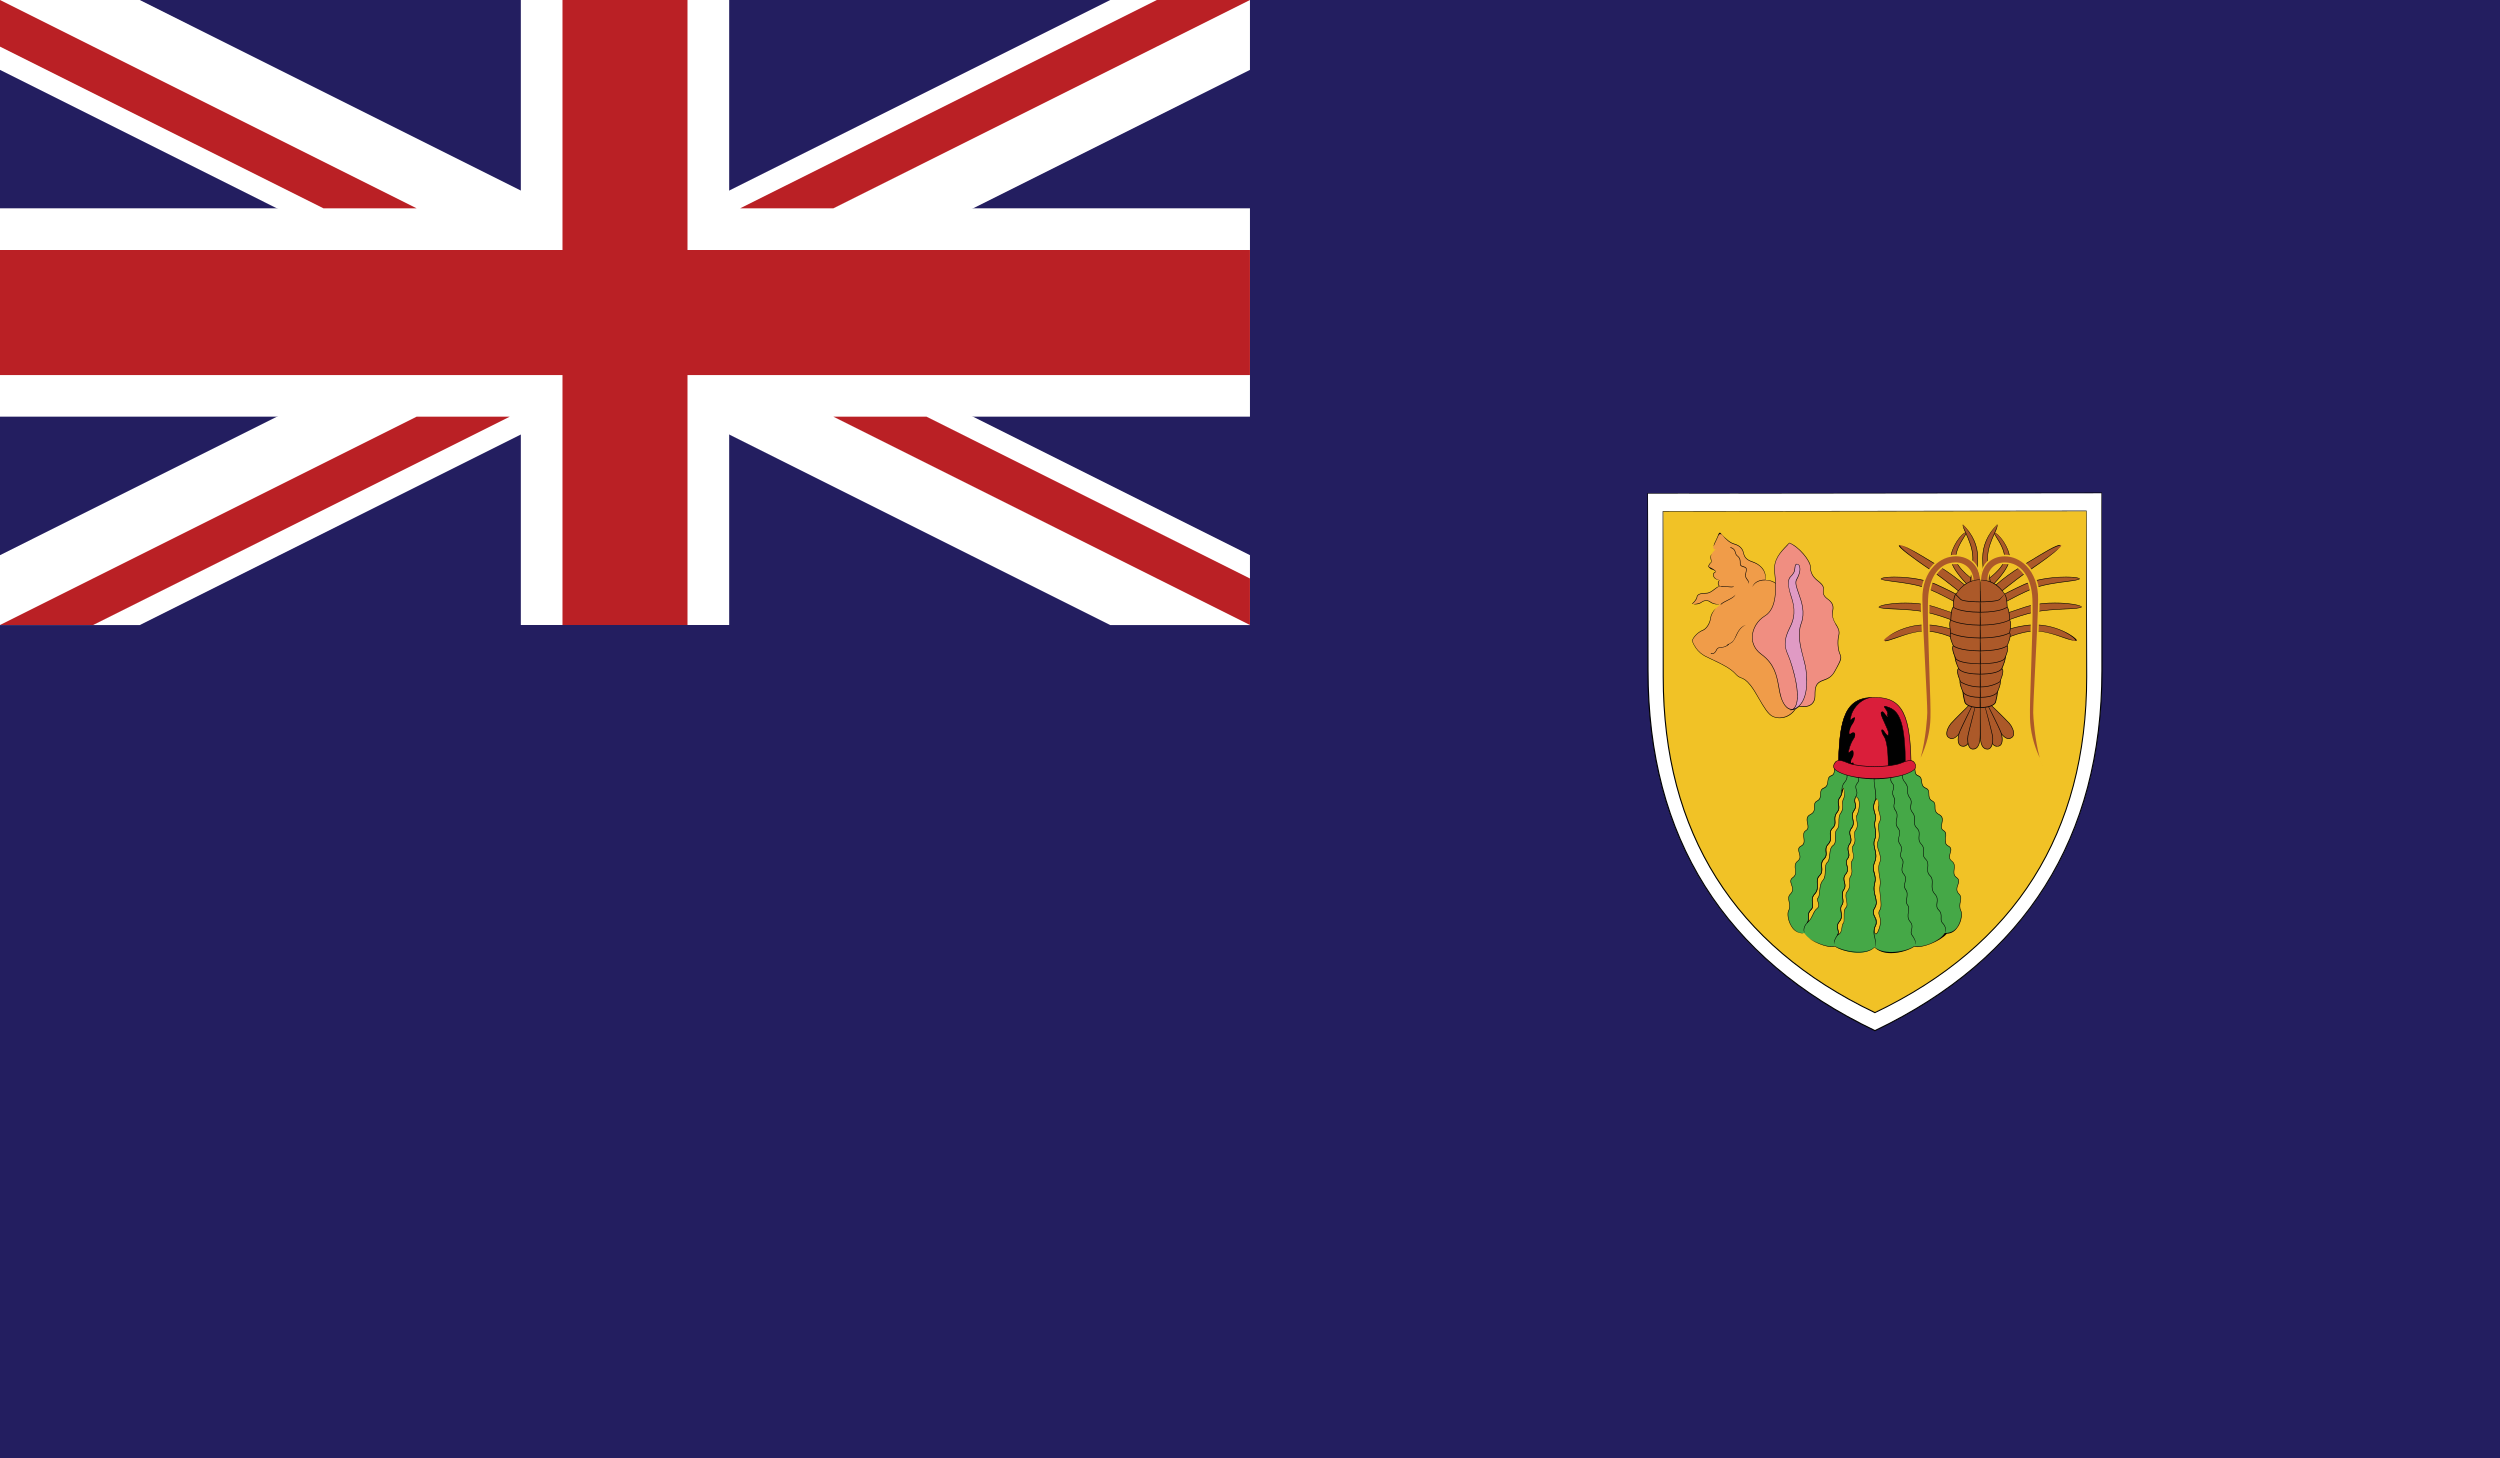 <?xml version="1.0" encoding="utf-8"?>
<!-- Generator: Adobe Illustrator 16.0.0, SVG Export Plug-In . SVG Version: 6.00 Build 0)  -->
<!DOCTYPE svg PUBLIC "-//W3C//DTD SVG 1.1//EN" "http://www.w3.org/Graphics/SVG/1.1/DTD/svg11.dtd">
<svg version="1.1" id="name" xmlns="http://www.w3.org/2000/svg" xmlns:xlink="http://www.w3.org/1999/xlink" x="0px" y="0px"
	 width="85.713px" height="50px" viewBox="358 276 85.713 50" enable-background="new 358 276 85.713 50" xml:space="preserve">
<rect x="358" y="276" width="85.713" height="50" fill="#808080" stroke="none"/>
<g id="tc">
	<g>
		<defs>
			<rect id="SVGID_1_" x="358" y="276" width="85.713" height="50"/>
		</defs>
		<clipPath id="SVGID_2_">
			<use xlink:href="#SVGID_1_"  overflow="visible"/>
		</clipPath>
		<rect x="358" y="276" clip-path="url(#SVGID_2_)" fill="#231E60" width="85.713" height="50"/>
		<g clip-path="url(#SVGID_2_)">
			<defs>
				<rect id="SVGID_3_" x="358" y="276" width="85.713" height="50"/>
			</defs>
			<clipPath id="SVGID_4_">
				<use xlink:href="#SVGID_3_"  overflow="visible"/>
			</clipPath>
			<path clip-path="url(#SVGID_4_)" fill="#FFFFFF" d="M430.066,292.908v6.082c0,4.995-1.963,9.569-7.783,12.348
				c-5.82-2.778-7.781-7.353-7.781-12.348v-6.082H430.066z"/>
			<g clip-path="url(#SVGID_4_)">
				<path fill="#010101" d="M422.283,311.36l-0.01-0.006c-5.17-2.469-7.793-6.628-7.793-12.364v-6.082l15.586-0.021l0.02,6.103
					c0,5.736-2.623,9.896-7.795,12.364L422.283,311.36L422.283,311.36z M430.045,292.908l-15.543,0.02l0.02,6.062
					c0,5.717,2.611,9.861,7.762,12.324c5.15-2.463,7.762-6.607,7.762-12.324V292.908L430.045,292.908z"/>
			</g>
			<path clip-path="url(#SVGID_4_)" fill="#F1C226" d="M429.541,293.527v5.674c0,4.659-1.828,8.924-7.258,11.518
				c-5.43-2.594-7.258-6.858-7.258-11.518v-5.674H429.541z"/>
			<g clip-path="url(#SVGID_4_)">
				<path fill="#010101" d="M422.283,310.738l-0.01-0.003c-4.82-2.304-7.268-6.185-7.268-11.534v-5.674l14.535-0.021l0.021,5.694
					c0,5.35-2.447,9.23-7.271,11.534L422.283,310.738L422.283,310.738z M429.525,293.527l-14.5,0.017l0.018,5.657
					c0,5.332,2.436,9.199,7.24,11.497c4.805-2.298,7.242-6.165,7.242-11.497V293.527L429.525,293.527z"/>
			</g>
			<path clip-path="url(#SVGID_4_)" fill="#F09C49" d="M418.902,296.013c-0.104-0.076-0.219-0.125-0.375-0.13
				c0.035-0.387-0.244-0.552-0.447-0.623c-0.201-0.068-0.271-0.147-0.307-0.307c-0.033-0.156-0.139-0.253-0.324-0.307
				c-0.184-0.051-0.34-0.233-0.41-0.324c-0.068-0.085-0.098-0.068-0.148,0.08c-0.055,0.147-0.264,0.429-0.07,0.438
				c-0.141,0.113-0.219,0.247-0.131,0.42c-0.098,0.08-0.166,0.193-0.037,0.236c0.133,0.045,0.168,0.079,0.176,0.116
				c-0.117,0-0.148,0.236,0.131,0.287c-0.061,0.012-0.086,0.202,0.027,0.202c-0.158,0-0.289,0.235-0.49,0.235
				s-0.307,0.046-0.316,0.131c-0.008,0.091-0.113,0.193-0.166,0.238c0.148,0.018,0.246,0,0.326-0.062
				c0.076-0.06,0.209-0.079,0.297-0.009c0.086,0.071,0.271,0.105,0.359,0.089c-0.193,0.13-0.332,0.307-0.35,0.472
				c-0.02,0.167-0.135,0.36-0.264,0.411c-0.131,0.055-0.309,0.193-0.369,0.358c0.166,0.415,0.402,0.514,0.639,0.622
				c0.422,0.193,0.684,0.335,0.859,0.525c0.174,0.193,0.246,0.055,0.508,0.387c0.264,0.332,0.508,0.963,0.771,1.068
				c0.262,0.104,0.594,0.034,0.787-0.299C419.771,299.937,419.893,296.575,418.902,296.013L418.902,296.013z"/>
			<g clip-path="url(#SVGID_4_)">
				<path fill="#010101" d="M419.023,300.621c-0.082,0-0.162-0.014-0.236-0.045c-0.17-0.068-0.324-0.336-0.488-0.62
					c-0.094-0.164-0.189-0.326-0.287-0.451c-0.15-0.19-0.234-0.222-0.314-0.256c-0.061-0.022-0.117-0.046-0.193-0.131
					c-0.17-0.188-0.432-0.327-0.855-0.522c-0.244-0.111-0.48-0.219-0.643-0.625c0.061-0.174,0.234-0.315,0.373-0.372
					c0.119-0.046,0.238-0.233,0.258-0.403c0.012-0.114,0.08-0.236,0.191-0.347c-0.092,0.116-0.162,0.238-0.174,0.349
					c-0.02,0.18-0.141,0.37-0.27,0.421c-0.135,0.051-0.303,0.19-0.363,0.353c0.162,0.392,0.383,0.494,0.619,0.602
					c0.441,0.202,0.705,0.344,0.877,0.535c0.072,0.079,0.129,0.102,0.186,0.125c0.08,0.031,0.17,0.067,0.324,0.261
					c0.098,0.125,0.193,0.29,0.287,0.455c0.156,0.267,0.318,0.545,0.479,0.61c0.281,0.113,0.607-0.003,0.777-0.295
					c0.143-0.248,0.229-2.092-0.086-3.256c-0.139-0.512-0.336-0.844-0.586-0.986c-0.115-0.085-0.23-0.125-0.371-0.131
					c0.025-0.378-0.23-0.545-0.449-0.619c-0.199-0.071-0.275-0.147-0.312-0.315c-0.035-0.153-0.135-0.247-0.318-0.298
					c-0.133-0.04-0.273-0.148-0.414-0.33c-0.088-0.051-0.111,0.012-0.135,0.077c-0.014,0.036-0.037,0.085-0.062,0.133
					c-0.033,0.068-0.07,0.14-0.082,0.193c-0.006-0.062,0.031-0.131,0.066-0.198c0.025-0.049,0.047-0.097,0.062-0.134
					c0.031-0.091,0.053-0.14,0.088-0.14c0.215,0.233,0.352,0.341,0.482,0.378c0.189,0.054,0.295,0.153,0.33,0.315
					c0.037,0.159,0.109,0.233,0.301,0.299c0.184,0.064,0.488,0.229,0.451,0.631c0.129,0,0.256,0.033,0.373,0.125
					c0.254,0.142,0.453,0.477,0.594,0.994c0.324,1.195,0.232,3.014,0.084,3.272C419.457,300.496,419.252,300.621,419.023,300.621
					L419.023,300.621z M416.902,296.724c-0.109,0-0.213-0.031-0.273-0.08c-0.074-0.062-0.205-0.054-0.285,0.009
					c-0.061,0.048-0.133,0.068-0.232,0.068l-0.053-0.009c0.156-0.012,0.219-0.034,0.275-0.074c0.084-0.067,0.227-0.076,0.309-0.008
					c0.072,0.057,0.209,0.088,0.299,0.088C416.938,296.727,416.916,296.724,416.902,296.724L416.902,296.724z M416.029,296.703
					l-0.021-0.003c0.072-0.062,0.154-0.159,0.164-0.232c0.008-0.091,0.119-0.14,0.324-0.14c0.105,0,0.188-0.062,0.27-0.125
					c0.062-0.048,0.121-0.094,0.184-0.107c-0.029-0.006-0.047-0.037-0.051-0.08c-0.004-0.054,0.02-0.119,0.061-0.125
					c-0.166-0.011-0.232-0.11-0.225-0.193c0.004-0.057,0.043-0.094,0.094-0.094c-0.016-0.02-0.041-0.054-0.178-0.096l-0.078-0.074
					c-0.008-0.049,0.033-0.117,0.111-0.18c-0.051-0.091-0.055-0.179-0.006-0.267c-0.029,0.094-0.025,0.179,0.02,0.27
					c-0.074,0.068-0.113,0.131-0.105,0.174c0.201,0.103,0.236,0.14,0.244,0.179c-0.047,0.012-0.078,0.046-0.084,0.091
					c-0.006,0.074,0.055,0.162,0.209,0.19c-0.025,0.023-0.047,0.074-0.043,0.125c0,0.023,0.012,0.077,0.068,0.077
					c-0.002,0-0.008,0.003-0.01,0.003c-0.068,0.02-0.131,0.068-0.199,0.122c-0.084,0.062-0.172,0.131-0.281,0.131
					c-0.195,0-0.299,0.039-0.307,0.122C416.18,296.564,416.07,296.669,416.029,296.703L416.029,296.703z"/>
			</g>
			<path clip-path="url(#SVGID_4_)" fill="#F08E81" d="M419.352,294.612c-0.246,0.262-0.561,0.525-0.51,1
				c0.055,0.472,0.105,1.241-0.332,1.506c-0.438,0.262-0.648,0.926-0.123,1.312c0.527,0.384,0.543,0.858,0.631,1.296
				s0.316,0.789,0.666,0.491c0.35,0.051,0.543-0.088,0.543-0.366c0-0.281,0.016-0.44,0.281-0.525c0.26-0.092,0.33-0.177,0.453-0.415
				c0.123-0.233,0.193-0.341,0.123-0.48s-0.098-0.429-0.043-0.64c0.051-0.21-0.07-0.323-0.143-0.454
				c-0.068-0.131-0.094-0.247-0.061-0.421c0.035-0.176-0.053-0.289-0.174-0.377c-0.123-0.089-0.178-0.174-0.148-0.315
				c0.025-0.14-0.088-0.228-0.219-0.333c-0.133-0.105-0.229-0.244-0.229-0.454C420.068,295.226,419.666,294.737,419.352,294.612
				L419.352,294.612z"/>
			<g clip-path="url(#SVGID_4_)">
				<path fill="#010101" d="M419.436,300.337c-0.189,0-0.35-0.228-0.428-0.607l-0.031-0.168c-0.068-0.39-0.141-0.79-0.594-1.122
					c-0.215-0.156-0.326-0.378-0.314-0.619c0.012-0.281,0.184-0.561,0.436-0.711c0.416-0.25,0.389-0.975,0.33-1.497
					c-0.047-0.426,0.205-0.69,0.428-0.921l0.082-0.085c0.338,0.125,0.734,0.616,0.734,0.83c0,0.182,0.074,0.326,0.225,0.448
					c0.137,0.108,0.248,0.199,0.221,0.342c-0.025,0.127,0.016,0.213,0.146,0.307c0.152,0.107,0.209,0.229,0.178,0.383
					c-0.037,0.186-0.004,0.296,0.061,0.415c0.115,0.185,0.184,0.293,0.141,0.463c-0.053,0.216-0.021,0.5,0.043,0.634
					c0.066,0.131,0.014,0.23-0.092,0.43c-0.148,0.289-0.221,0.386-0.49,0.477c-0.262,0.086-0.275,0.244-0.275,0.518
					c0,0.122-0.035,0.219-0.107,0.284c-0.094,0.091-0.242,0.119-0.445,0.091C419.602,300.3,419.516,300.337,419.436,300.337
					L419.436,300.337z M419.346,294.624l-0.068,0.082c-0.234,0.238-0.473,0.485-0.426,0.903c0.059,0.528,0.088,1.262-0.338,1.515
					c-0.246,0.15-0.414,0.423-0.428,0.696c-0.006,0.167,0.041,0.408,0.307,0.604c0.461,0.335,0.531,0.742,0.604,1.131l0.031,0.171
					c0.105,0.525,0.361,0.729,0.65,0.482c0.225,0.023,0.346-0.003,0.438-0.085c0.068-0.065,0.102-0.156,0.102-0.272
					c0-0.273,0.014-0.446,0.285-0.537c0.266-0.088,0.332-0.176,0.451-0.406c0.133-0.253,0.184-0.35,0.123-0.472
					c-0.066-0.137-0.1-0.429-0.045-0.647c0.041-0.162-0.027-0.265-0.09-0.367c-0.113-0.201-0.148-0.32-0.113-0.508
					c0.031-0.146-0.023-0.262-0.17-0.367c-0.135-0.097-0.178-0.19-0.15-0.326c0.021-0.131-0.086-0.216-0.211-0.315
					c-0.162-0.131-0.236-0.281-0.236-0.469C420.061,295.231,419.66,294.743,419.346,294.624L419.346,294.624z"/>
			</g>
			<path clip-path="url(#SVGID_4_)" fill="#E09AC4" d="M419.447,300.331c0.586-0.15,0.535-1.113,0.445-1.517
				c-0.088-0.4-0.312-0.978-0.141-1.435c0.246-0.648-0.297-1.262-0.156-1.506c0.139-0.245,0.121-0.378,0.105-0.455
				c-0.018-0.079-0.15-0.142-0.156,0.026c-0.012,0.167-0.055,0.227-0.16,0.332s-0.078,0.332,0,0.588
				c0.08,0.253,0.244,0.64-0.018,1.145c-0.262,0.509-0.154,0.736-0.051,0.975C419.473,298.852,419.85,300.13,419.447,300.331
				L419.447,300.331z"/>
			<g clip-path="url(#SVGID_4_)">
				<path fill="#010101" d="M419.365,300.359l0.076-0.036c0.4-0.199,0.008-1.503-0.133-1.836c-0.105-0.241-0.207-0.479,0.051-0.979
					c0.238-0.461,0.123-0.812,0.039-1.071c-0.115-0.369-0.115-0.571-0.02-0.665c0.104-0.105,0.145-0.165,0.154-0.326
					c0.006-0.1,0.053-0.114,0.072-0.114c0.045,0.003,0.094,0.037,0.104,0.085c0.021,0.092,0.027,0.228-0.105,0.464
					c-0.055,0.097,0,0.253,0.07,0.454c0.105,0.296,0.234,0.665,0.088,1.049c-0.137,0.363-0.02,0.81,0.074,1.17
					c0.025,0.091,0.049,0.18,0.066,0.262c0.08,0.372,0.156,1.369-0.453,1.525L419.365,300.359L419.365,300.359z M419.611,295.348
					c-0.002,0-0.004,0-0.004,0c-0.031,0.004-0.053,0.037-0.055,0.098c-0.008,0.17-0.055,0.229-0.16,0.338
					c-0.09,0.091-0.09,0.284,0,0.579c0.104,0.315,0.225,0.688-0.016,1.153c-0.256,0.494-0.16,0.716-0.059,0.952
					c0.148,0.344,0.512,1.546,0.186,1.835c0.531-0.198,0.457-1.131,0.381-1.485c-0.018-0.08-0.041-0.168-0.064-0.262
					c-0.098-0.36-0.215-0.812-0.076-1.179c0.145-0.381,0.016-0.744-0.088-1.037c-0.072-0.205-0.129-0.366-0.07-0.472
					c0.148-0.259,0.119-0.39,0.105-0.449C419.684,295.383,419.645,295.348,419.611,295.348L419.611,295.348z M416.691,298.422
					c-0.012,0-0.023-0.002-0.035-0.002l0.002-0.021c0.078,0.015,0.133-0.017,0.17-0.091c0.033-0.068,0.055-0.111,0.145-0.113
					c0.1-0.006,0.227-0.034,0.254-0.097c0.119-0.062,0.178-0.08,0.234-0.188c0.115-0.253,0.191-0.421,0.4-0.486
					c-0.195,0.083-0.27,0.244-0.344,0.403c-0.1,0.208-0.166,0.228-0.215,0.242c-0.098,0.125-0.291,0.142-0.33,0.142
					c-0.078,0.006-0.094,0.037-0.119,0.088C416.811,298.385,416.76,298.422,416.691,298.422L416.691,298.422z M417.002,296.731
					l-0.012-0.014c0.057-0.057,0.152-0.103,0.242-0.147c0.113-0.058,0.229-0.117,0.266-0.186c-0.023,0.083-0.137,0.14-0.256,0.202
					C417.152,296.63,417.059,296.678,417.002,296.731L417.002,296.731z M417.355,296.135c-0.039,0-0.086-0.005-0.139-0.011
					c-0.074-0.009-0.156-0.015-0.23-0.015v-0.017c0.072-0.006,0.156,0.006,0.232,0.014c0.109,0.009,0.213,0.021,0.23-0.014
					C417.445,296.124,417.41,296.135,417.355,296.135L417.355,296.135z M418.08,296.127c0.037-0.119,0.16-0.253,0.447-0.253v0.02
					C418.25,295.894,418.133,296.019,418.08,296.127L418.08,296.127z M417.939,296.019c0.014-0.068-0.01-0.1-0.043-0.142
					c-0.035-0.046-0.08-0.105-0.053-0.217c0.041-0.167,0.045-0.189-0.107-0.232c-0.082-0.022-0.082-0.076-0.082-0.139
					c0-0.068,0.002-0.146-0.096-0.223c-0.047-0.033-0.057-0.079-0.068-0.119c-0.02-0.065-0.037-0.128-0.166-0.167l0.006-0.021
					c0.139,0.046,0.158,0.117,0.178,0.182c0.01,0.04,0.021,0.08,0.062,0.111c0.104,0.079,0.104,0.168,0.104,0.236
					c0,0.062,0,0.102,0.068,0.119c0.166,0.048,0.162,0.079,0.119,0.258c-0.023,0.103,0.016,0.154,0.051,0.199
					C417.945,295.908,417.977,295.947,417.939,296.019L417.939,296.019z"/>
			</g>
			<path clip-path="url(#SVGID_4_)" fill="#45A847" d="M423.604,302.235c0.1,0.145-0.002,0.298,0.166,0.36
				c0.195,0.074,0.025,0.332,0.256,0.426c0.207,0.08,0.002,0.327,0.225,0.438c0.201,0.103-0.033,0.333,0.232,0.467
				c0.266,0.133-0.049,0.432,0.15,0.548s-0.066,0.415,0.164,0.531c0.232,0.116-0.1,0.35,0.117,0.515
				c0.215,0.164-0.049,0.414,0.166,0.565c0.215,0.147-0.133,0.349,0.084,0.562c0.164,0.167-0.061,0.329,0.066,0.582
				c0.082,0.165-0.084,0.829-0.551,0.765c-0.164,0.281-0.812,0.531-1.043,0.448c-0.234,0.165-0.98,0.398-1.363,0.031
				c-0.381,0.367-1.129,0.134-1.359-0.031c-0.234,0.083-0.881-0.167-1.047-0.448c-0.465,0.064-0.631-0.6-0.547-0.765
				c0.125-0.253-0.1-0.415,0.066-0.582c0.215-0.214-0.133-0.415,0.082-0.562c0.217-0.151-0.049-0.401,0.166-0.565
				c0.217-0.165-0.117-0.398,0.117-0.515c0.232-0.116-0.035-0.415,0.166-0.531c0.199-0.116-0.117-0.415,0.148-0.548
				c0.266-0.134,0.033-0.364,0.232-0.467c0.223-0.11,0.018-0.357,0.225-0.438c0.232-0.094,0.061-0.352,0.256-0.426
				c0.172-0.062,0.062-0.222,0.172-0.366C421.445,302.423,422.975,302.562,423.604,302.235L423.604,302.235z"/>
			<g clip-path="url(#SVGID_4_)">
				<path fill="#010101" d="M422.836,308.679c-0.24,0-0.432-0.068-0.568-0.196c-0.285,0.299-1.088,0.162-1.359-0.034
					c-0.133,0.077-0.635-0.079-0.893-0.284c0.291,0.193,0.727,0.333,0.895,0.268c0.238,0.164,1.041,0.344,1.357,0.037
					c0.34,0.295,1.094,0.156,1.363-0.034c0.287,0.073,0.883-0.174,1.041-0.446l0,0c0.264,0,0.383-0.128,0.449-0.236
					c0.111-0.182,0.146-0.429,0.102-0.517c-0.062-0.128-0.043-0.233-0.021-0.324c0.02-0.094,0.037-0.173-0.045-0.256
					c-0.113-0.116-0.074-0.224-0.041-0.32c0.031-0.094,0.061-0.174-0.041-0.242c-0.113-0.079-0.098-0.185-0.086-0.286
					c0.014-0.103,0.025-0.199-0.078-0.281c-0.115-0.086-0.084-0.19-0.057-0.284c0.025-0.095,0.049-0.174-0.059-0.228
					c-0.127-0.062-0.115-0.176-0.1-0.287c0.012-0.1,0.021-0.193-0.068-0.247c-0.098-0.054-0.078-0.156-0.059-0.253
					c0.021-0.111,0.045-0.225-0.09-0.293c-0.146-0.073-0.146-0.179-0.146-0.272c0.002-0.079,0.002-0.147-0.086-0.193
					c-0.117-0.057-0.123-0.156-0.123-0.244c-0.002-0.082-0.006-0.156-0.102-0.193c-0.125-0.051-0.137-0.15-0.148-0.238
					c-0.01-0.083-0.02-0.153-0.107-0.185c-0.104-0.04-0.111-0.114-0.117-0.19c-0.004-0.06-0.012-0.116-0.051-0.177
					c-0.303,0.165-0.801,0.202-1.162,0.202l0,0c-0.562,0-1.189-0.088-1.488-0.204c-0.033,0.057-0.039,0.119-0.045,0.179
					c-0.01,0.076-0.016,0.15-0.119,0.19c-0.088,0.031-0.098,0.102-0.109,0.185c-0.008,0.088-0.021,0.188-0.146,0.238
					c-0.098,0.037-0.098,0.111-0.1,0.193c-0.004,0.088-0.006,0.188-0.125,0.244c-0.086,0.046-0.086,0.114-0.086,0.193
					c0,0.094,0,0.199-0.146,0.272c-0.135,0.068-0.111,0.182-0.09,0.293c0.021,0.097,0.041,0.199-0.059,0.253
					c-0.092,0.054-0.08,0.147-0.068,0.247c0.014,0.111,0.029,0.225-0.098,0.287c-0.109,0.054-0.086,0.133-0.061,0.228
					c0.027,0.094,0.059,0.198-0.055,0.284c-0.104,0.082-0.092,0.179-0.08,0.281c0.014,0.102,0.025,0.207-0.086,0.286
					c-0.102,0.068-0.072,0.148-0.041,0.239c0.033,0.1,0.074,0.207-0.041,0.323c-0.082,0.083-0.064,0.162-0.045,0.256
					c0.02,0.091,0.043,0.196-0.02,0.324c-0.045,0.088-0.012,0.335,0.1,0.517c0.066,0.108,0.184,0.236,0.375,0.236
					c0.002,0.003,0.006,0.006,0.008,0.008c-0.221-0.005-0.334-0.13-0.396-0.235c-0.119-0.19-0.152-0.44-0.104-0.534
					c0.061-0.122,0.039-0.222,0.02-0.31c-0.02-0.097-0.039-0.188,0.049-0.275c0.105-0.105,0.072-0.205,0.037-0.304
					c-0.033-0.094-0.064-0.186,0.047-0.262c0.104-0.071,0.092-0.168,0.082-0.268c-0.016-0.102-0.027-0.21,0.084-0.295
					c0.104-0.08,0.076-0.176,0.049-0.268c-0.025-0.094-0.055-0.188,0.07-0.25c0.113-0.057,0.102-0.158,0.088-0.267
					c-0.012-0.103-0.025-0.205,0.078-0.265c0.086-0.051,0.068-0.136,0.047-0.235c-0.021-0.111-0.047-0.239,0.102-0.312
					c0.139-0.068,0.137-0.165,0.135-0.253c0-0.08,0-0.162,0.098-0.213c0.107-0.055,0.109-0.14,0.113-0.228
					c0.002-0.082,0.006-0.171,0.111-0.213c0.115-0.046,0.127-0.134,0.139-0.222c0.008-0.08,0.02-0.165,0.119-0.202
					c0.09-0.031,0.098-0.094,0.105-0.173c0.006-0.06,0.012-0.125,0.059-0.19c0.311,0.113,0.932,0.199,1.494,0.199
					c0.359,0,0.854-0.034,1.164-0.196c0.055,0.065,0.061,0.131,0.066,0.188c0.01,0.079,0.014,0.139,0.105,0.173
					c0.1,0.037,0.111,0.122,0.121,0.202c0.01,0.088,0.021,0.176,0.137,0.222c0.107,0.042,0.109,0.131,0.111,0.213
					c0.004,0.085,0.006,0.173,0.113,0.228c0.098,0.051,0.098,0.133,0.098,0.213c0,0.088,0,0.185,0.137,0.253
					c0.146,0.073,0.121,0.201,0.098,0.312c-0.02,0.1-0.035,0.185,0.051,0.235c0.102,0.06,0.09,0.162,0.074,0.265
					c-0.01,0.108-0.023,0.21,0.092,0.267c0.123,0.062,0.096,0.156,0.068,0.25c-0.025,0.092-0.055,0.188,0.049,0.268
					c0.113,0.085,0.1,0.193,0.086,0.295c-0.014,0.1-0.023,0.196,0.08,0.268c0.111,0.076,0.08,0.168,0.047,0.264
					c-0.035,0.097-0.068,0.196,0.037,0.302c0.088,0.088,0.068,0.179,0.049,0.275c-0.018,0.088-0.041,0.188,0.02,0.31
					c0.049,0.097,0.016,0.347-0.102,0.534c-0.07,0.114-0.193,0.247-0.391,0.247c-0.227,0.268-0.883,0.525-1.113,0.443
					C423.486,308.56,423.15,308.679,422.836,308.679L422.836,308.679z"/>
			</g>
			<path clip-path="url(#SVGID_4_)" fill="#F1C226" d="M421.148,303.104c0,0.073,0,0.147-0.07,0.241
				c-0.148,0.196,0.066,0.299-0.098,0.515c-0.166,0.213,0.033,0.347-0.15,0.531c-0.182,0.182,0.033,0.349-0.15,0.548
				c-0.182,0.199,0.035,0.33-0.148,0.515c-0.182,0.182,0.033,0.381-0.148,0.562s0.033,0.417-0.166,0.631
				c-0.199,0.216,0.031,0.383-0.133,0.548c-0.166,0.168-0.018,0.332-0.133,0.449c0.197-0.148,0.197-0.384,0.348-0.497
				c0.15-0.117-0.051-0.284,0.033-0.367c0.084-0.082,0.018-0.432,0.166-0.597c0.15-0.167,0.018-0.5,0.15-0.613
				c0.131-0.116,0.031-0.466,0.199-0.582c0.166-0.117,0-0.398,0.133-0.549c0.131-0.147,0-0.381,0.131-0.562
				c0.135-0.185,0.008-0.35,0.1-0.5C421.254,303.312,421.254,302.832,421.148,303.104L421.148,303.104z"/>
			<g clip-path="url(#SVGID_4_)">
				<path fill="#010101" d="M419.955,307.652l-0.01-0.014c0.049-0.051,0.047-0.111,0.045-0.179
					c-0.004-0.083-0.006-0.177,0.086-0.271c0.076-0.076,0.066-0.147,0.055-0.235c-0.014-0.091-0.029-0.196,0.078-0.312
					c0.1-0.108,0.094-0.219,0.088-0.33c-0.008-0.104-0.014-0.21,0.08-0.301c0.088-0.088,0.078-0.179,0.07-0.275
					s-0.018-0.193,0.076-0.29c0.09-0.088,0.082-0.162,0.072-0.241c-0.008-0.083-0.016-0.168,0.078-0.271
					c0.09-0.1,0.08-0.188,0.072-0.275c-0.01-0.088-0.018-0.182,0.078-0.275c0.09-0.088,0.084-0.168,0.078-0.25
					s-0.014-0.171,0.07-0.281c0.082-0.105,0.068-0.182,0.053-0.262c-0.016-0.073-0.029-0.15,0.045-0.253
					c0.07-0.091,0.07-0.164,0.07-0.232v-0.009l0.062-0.085c0.057,0.076,0.049,0.323,0.018,0.372
					c-0.041,0.065-0.037,0.137-0.035,0.21c0.004,0.091,0.01,0.188-0.064,0.287c-0.066,0.091-0.066,0.193-0.066,0.29
					c0,0.104,0,0.201-0.068,0.275c-0.059,0.071-0.057,0.168-0.051,0.264c0.004,0.108,0.01,0.223-0.082,0.287
					c-0.086,0.061-0.1,0.186-0.111,0.305c-0.012,0.113-0.023,0.219-0.088,0.275c-0.062,0.054-0.062,0.159-0.064,0.27
					c-0.004,0.125-0.006,0.256-0.086,0.344c-0.082,0.091-0.096,0.242-0.109,0.375c-0.01,0.1-0.018,0.185-0.055,0.225
					c-0.033,0.031-0.018,0.077,0.002,0.134c0.025,0.073,0.053,0.162-0.037,0.229c-0.068,0.055-0.104,0.131-0.143,0.214
					C420.117,307.463,420.064,307.57,419.955,307.652L419.955,307.652z M421.211,303.036c-0.053,0.14-0.053,0.216-0.125,0.315
					c-0.07,0.091-0.057,0.162-0.041,0.235c0.014,0.08,0.031,0.165-0.059,0.278c-0.078,0.103-0.072,0.186-0.066,0.268
					c0.008,0.085,0.014,0.168-0.084,0.264c-0.088,0.089-0.078,0.171-0.07,0.259c0.008,0.091,0.018,0.188-0.078,0.29
					c-0.09,0.097-0.08,0.176-0.072,0.256c0.008,0.079,0.018,0.162-0.076,0.259c-0.088,0.088-0.08,0.179-0.072,0.275
					c0.008,0.094,0.016,0.196-0.078,0.29c-0.086,0.085-0.08,0.185-0.074,0.286c0.006,0.114,0.014,0.23-0.092,0.344
					c-0.1,0.108-0.088,0.205-0.074,0.296c0.012,0.088,0.023,0.17-0.059,0.253c-0.088,0.085-0.084,0.17-0.082,0.256
					c0.002,0.048,0.004,0.094-0.014,0.133c0.072-0.067,0.113-0.153,0.152-0.235c0.039-0.085,0.076-0.165,0.148-0.219
					c0.078-0.062,0.053-0.137,0.029-0.21c-0.02-0.06-0.039-0.114,0.002-0.153c0.033-0.034,0.041-0.117,0.051-0.214
					c0.012-0.136,0.027-0.286,0.113-0.383c0.076-0.086,0.078-0.211,0.08-0.333c0.002-0.116,0.006-0.225,0.072-0.284
					c0.059-0.051,0.068-0.153,0.08-0.261c0.014-0.125,0.027-0.256,0.119-0.321c0.082-0.057,0.078-0.162,0.074-0.271
					c-0.004-0.099-0.008-0.201,0.057-0.275c0.066-0.07,0.066-0.164,0.066-0.264s0-0.208,0.066-0.299
					c0.07-0.1,0.066-0.19,0.062-0.278c-0.004-0.076-0.008-0.15,0.037-0.219C421.232,303.329,421.24,303.09,421.211,303.036
					L421.211,303.036z"/>
			</g>
			<path clip-path="url(#SVGID_4_)" fill="#F1C226" d="M421.627,303.312c-0.115,0.216,0.084,0.265-0.066,0.48
				c-0.148,0.216,0.082,0.384-0.082,0.6c-0.166,0.216,0.082,0.329-0.066,0.548c-0.148,0.216,0.066,0.33-0.066,0.497
				c-0.135,0.165,0.1,0.333-0.066,0.531c-0.168,0.199,0.066,0.35-0.068,0.531c-0.131,0.183,0.053,0.381-0.064,0.531
				c-0.117,0.148,0.082,0.364-0.084,0.562c-0.166,0.199,0.033,0.333-0.066,0.466c0.199-0.064,0.125-0.341,0.199-0.397
				s-0.025-0.44,0.092-0.54c0.115-0.099-0.076-0.406,0.033-0.539c0.184-0.225,0.025-0.372,0.133-0.549
				c0.107-0.173-0.041-0.397,0.043-0.514c0.139-0.199-0.064-0.378,0.039-0.523c0.15-0.207-0.027-0.378,0.076-0.514
				c0.156-0.208-0.018-0.415,0.049-0.523C421.727,303.852,421.834,303.386,421.627,303.312L421.627,303.312z"/>
			<g clip-path="url(#SVGID_4_)">
				<path fill="#010101" d="M420.971,308.076l0.018-0.022c0.041-0.054,0.029-0.111,0.014-0.174c-0.02-0.082-0.043-0.176,0.053-0.292
					c0.088-0.105,0.072-0.214,0.055-0.318c-0.014-0.088-0.025-0.174,0.029-0.244c0.053-0.068,0.041-0.151,0.027-0.236
					c-0.018-0.097-0.031-0.196,0.039-0.295c0.061-0.086,0.043-0.159,0.021-0.239c-0.021-0.091-0.045-0.185,0.045-0.292
					c0.086-0.103,0.062-0.196,0.041-0.284c-0.02-0.083-0.039-0.165,0.025-0.247c0.061-0.077,0.045-0.14,0.027-0.214
					c-0.02-0.079-0.041-0.167,0.039-0.284c0.07-0.102,0.049-0.182,0.025-0.261c-0.021-0.086-0.047-0.174,0.041-0.29
					c0.082-0.105,0.064-0.199,0.045-0.296c-0.018-0.094-0.037-0.19,0.037-0.301c0.076-0.108,0.059-0.173,0.043-0.241
					c-0.018-0.065-0.033-0.131,0.023-0.239c0.061,0.015,0.096,0.055,0.115,0.111c0.062,0.173-0.016,0.466-0.064,0.548
					c-0.027,0.04-0.016,0.097,0,0.162c0.02,0.105,0.045,0.233-0.053,0.361c-0.043,0.057-0.033,0.122-0.021,0.198
					c0.016,0.094,0.031,0.199-0.051,0.315c-0.047,0.062-0.031,0.134-0.012,0.213c0.021,0.094,0.047,0.199-0.031,0.311
					c-0.035,0.051-0.025,0.125-0.012,0.21c0.014,0.097,0.031,0.207-0.029,0.304c-0.045,0.074-0.041,0.143-0.039,0.216
					c0.006,0.097,0.012,0.205-0.094,0.333c-0.051,0.062-0.031,0.17-0.014,0.272c0.021,0.11,0.041,0.216-0.02,0.267
					c-0.062,0.055-0.062,0.193-0.061,0.318c0.002,0.105,0.002,0.193-0.033,0.222c-0.025,0.02-0.031,0.071-0.039,0.128
					c-0.014,0.103-0.033,0.23-0.164,0.272L420.971,308.076L420.971,308.076z M421.623,303.32c-0.043,0.094-0.025,0.159-0.01,0.222
					c0.02,0.068,0.035,0.139-0.045,0.256c-0.07,0.102-0.053,0.19-0.035,0.286c0.02,0.097,0.039,0.199-0.047,0.312
					c-0.082,0.105-0.061,0.186-0.037,0.271c0.021,0.082,0.047,0.167-0.029,0.275c-0.076,0.11-0.057,0.19-0.037,0.271
					c0.02,0.076,0.037,0.145-0.031,0.229c-0.059,0.074-0.041,0.15-0.021,0.23c0.021,0.091,0.047,0.193-0.045,0.301
					c-0.084,0.103-0.062,0.185-0.039,0.275c0.02,0.08,0.039,0.165-0.025,0.256c-0.066,0.091-0.051,0.188-0.037,0.281
					c0.014,0.088,0.027,0.177-0.029,0.25c-0.053,0.065-0.039,0.146-0.027,0.23c0.016,0.104,0.037,0.222-0.057,0.332
					c-0.092,0.108-0.07,0.193-0.051,0.276c0.014,0.057,0.027,0.11-0.002,0.164c0.098-0.048,0.115-0.156,0.125-0.247
					c0.01-0.062,0.016-0.113,0.047-0.14c0.029-0.022,0.027-0.11,0.027-0.207c-0.002-0.128-0.006-0.272,0.064-0.332
					c0.053-0.046,0.035-0.146,0.016-0.247c-0.02-0.108-0.039-0.222,0.018-0.29c0.1-0.122,0.094-0.222,0.09-0.318
					c-0.006-0.076-0.008-0.15,0.041-0.228c0.057-0.091,0.039-0.198,0.025-0.295c-0.012-0.083-0.023-0.165,0.016-0.222
					c0.074-0.103,0.053-0.202,0.029-0.296c-0.02-0.079-0.037-0.156,0.012-0.228c0.08-0.11,0.064-0.213,0.051-0.301
					c-0.012-0.076-0.023-0.147,0.025-0.213c0.092-0.122,0.068-0.241,0.047-0.344c-0.014-0.071-0.027-0.131,0.002-0.179
					c0.049-0.077,0.123-0.364,0.064-0.528C421.699,303.371,421.668,303.334,421.623,303.32L421.623,303.32z"/>
			</g>
			<path clip-path="url(#SVGID_4_)" fill="#F1C226" d="M422.273,303.493c-0.115,0.29,0.084,0.403,0.018,0.637
				c-0.064,0.23,0.084,0.403-0.018,0.653c-0.1,0.253,0.135,0.443,0,0.773c-0.133,0.326,0.088,0.408,0,0.732
				c-0.1,0.375,0.168,0.574,0,0.841c-0.166,0.265,0.191,0.353,0.018,0.631c-0.084,0.134,0.008,0.475,0.141,0.065
				c0.133-0.406-0.1-0.455,0.018-0.622c0.115-0.165-0.041-0.605,0.008-0.838c0.051-0.233-0.117-0.549-0.008-0.796
				c0.107-0.25-0.166-0.518-0.059-0.73c0.107-0.216-0.051-0.482,0.051-0.656c0.098-0.176-0.076-0.406-0.033-0.508
				C422.449,303.576,422.365,303.209,422.273,303.493L422.273,303.493z"/>
			<g clip-path="url(#SVGID_4_)">
				<path fill="#010101" d="M422.314,308.031L422.271,308c-0.029-0.055-0.031-0.177,0.012-0.245
					c0.084-0.134,0.039-0.222-0.008-0.312s-0.094-0.182-0.01-0.318c0.086-0.136,0.055-0.253,0.02-0.389
					c-0.031-0.125-0.068-0.268-0.02-0.449c0.039-0.15,0.014-0.247-0.014-0.341c-0.029-0.11-0.057-0.216,0.014-0.392
					c0.07-0.174,0.037-0.308,0.006-0.435c-0.027-0.114-0.053-0.219-0.006-0.339c0.055-0.13,0.033-0.244,0.018-0.354
					c-0.016-0.094-0.031-0.19,0-0.302c0.027-0.1,0.006-0.179-0.02-0.261c-0.031-0.103-0.062-0.211,0.002-0.373
					c0.023-0.076,0.049-0.113,0.078-0.113c0.08,0.088,0.098,0.241,0.072,0.304c-0.018,0.037,0.004,0.097,0.023,0.168
					c0.031,0.105,0.07,0.233,0.008,0.338c-0.045,0.083-0.033,0.188-0.02,0.299c0.014,0.122,0.029,0.244-0.029,0.357
					c-0.051,0.103-0.012,0.216,0.029,0.341c0.043,0.128,0.086,0.259,0.029,0.39c-0.061,0.14-0.033,0.298-0.008,0.454
					c0.021,0.123,0.039,0.236,0.018,0.342c-0.021,0.099-0.006,0.238,0.012,0.375c0.023,0.182,0.045,0.369-0.021,0.466
					c-0.049,0.07-0.033,0.116-0.01,0.188c0.029,0.085,0.068,0.204-0.006,0.435C422.396,307.963,422.354,308.031,422.314,308.031
					L422.314,308.031z M422.344,303.408c-0.021,0-0.039,0.022-0.061,0.088c-0.062,0.156-0.031,0.262-0.002,0.361
					c0.025,0.085,0.049,0.167,0.018,0.275c-0.027,0.103-0.014,0.193,0.002,0.29c0.02,0.113,0.037,0.228-0.018,0.366
					c-0.047,0.113-0.02,0.216,0.006,0.324c0.031,0.125,0.066,0.267-0.006,0.445c-0.07,0.171-0.041,0.273-0.012,0.381
					c0.025,0.097,0.055,0.196,0.012,0.353c-0.047,0.176-0.012,0.315,0.021,0.438c0.035,0.142,0.066,0.262-0.021,0.403
					c-0.08,0.128-0.037,0.21,0.008,0.301c0.049,0.092,0.098,0.188,0.008,0.333c-0.039,0.06-0.039,0.176-0.01,0.225l0.025,0.02
					c0.012,0,0.053-0.011,0.109-0.188c0.072-0.222,0.033-0.338,0.006-0.421c-0.025-0.07-0.041-0.125,0.012-0.204
					c0.062-0.091,0.041-0.275,0.02-0.452c-0.016-0.139-0.035-0.281-0.014-0.38c0.023-0.103,0.004-0.216-0.018-0.336
					c-0.025-0.159-0.051-0.32,0.012-0.466c0.051-0.122,0.01-0.253-0.033-0.378c-0.041-0.122-0.08-0.241-0.025-0.353
					c0.053-0.107,0.039-0.229,0.025-0.346c-0.014-0.114-0.025-0.222,0.023-0.311c0.057-0.099,0.021-0.219-0.01-0.323
					c-0.023-0.074-0.043-0.14-0.023-0.182c0.023-0.055,0.006-0.202-0.031-0.259C422.359,303.411,422.352,303.408,422.344,303.408
					L422.344,303.408z"/>
			</g>
			<path clip-path="url(#SVGID_4_)" fill="#DA1E3A" d="M423.52,302.431c0-1.875-0.266-2.522-1.246-2.522
				c-0.979,0-1.244,0.647-1.244,2.522H423.52z"/>
			<g clip-path="url(#SVGID_4_)">
				<path fill="#010101" d="M422.283,308.477c0.027-0.145,0.006-0.244-0.02-0.344c-0.025-0.105-0.053-0.216,0.02-0.375
					c0.062-0.145,0.021-0.232-0.02-0.318c-0.043-0.091-0.084-0.176,0.002-0.315c0.086-0.136,0.055-0.253,0.02-0.389
					c-0.031-0.125-0.068-0.268-0.02-0.449c0.039-0.15,0.014-0.247-0.014-0.341c-0.029-0.11-0.057-0.216,0.014-0.392
					c0.07-0.174,0.037-0.308,0.006-0.435c-0.027-0.114-0.053-0.219-0.006-0.339c0.053-0.13,0.033-0.244,0.018-0.354
					c-0.016-0.094-0.031-0.19,0-0.302c0.027-0.1,0.006-0.179-0.02-0.261c-0.031-0.103-0.062-0.211,0.002-0.373
					c0.061-0.15,0.033-0.304,0.008-0.466c-0.021-0.153-0.047-0.31-0.008-0.479l0.018,0.006c-0.041,0.164-0.016,0.317,0.01,0.471
					c0.027,0.165,0.053,0.321-0.01,0.475c-0.062,0.156-0.031,0.262-0.002,0.361c0.025,0.085,0.049,0.167,0.018,0.275
					c-0.027,0.103-0.014,0.193,0,0.293c0.021,0.11,0.037,0.225-0.016,0.363c-0.047,0.113-0.02,0.216,0.006,0.324
					c0.031,0.125,0.066,0.267-0.006,0.445c-0.07,0.171-0.043,0.273-0.012,0.381c0.025,0.097,0.053,0.196,0.012,0.353
					c-0.047,0.176-0.012,0.315,0.021,0.438c0.035,0.142,0.066,0.262-0.021,0.403c-0.082,0.134-0.047,0.21-0.004,0.299
					c0.041,0.085,0.088,0.182,0.02,0.335c-0.066,0.15-0.041,0.253-0.016,0.363C422.305,308.229,422.33,308.332,422.283,308.477
					L422.283,308.477z M423.686,308.386c-0.002-0.088-0.068-0.228-0.141-0.321c-0.047-0.062-0.031-0.122-0.016-0.189
					c0.021-0.083,0.041-0.168-0.051-0.276c-0.092-0.11-0.074-0.228-0.057-0.332c0.012-0.085,0.025-0.165-0.025-0.23
					c-0.061-0.073-0.045-0.162-0.031-0.25c0.016-0.094,0.031-0.19-0.037-0.281c-0.064-0.091-0.043-0.176-0.023-0.256
					c0.021-0.091,0.043-0.173-0.041-0.275c-0.092-0.107-0.066-0.21-0.045-0.301c0.02-0.08,0.039-0.156-0.021-0.23
					c-0.068-0.085-0.049-0.153-0.031-0.229c0.02-0.08,0.041-0.16-0.037-0.271c-0.074-0.108-0.051-0.193-0.027-0.275
					c0.021-0.085,0.045-0.165-0.037-0.271c-0.088-0.113-0.068-0.216-0.049-0.312c0.02-0.096,0.035-0.185-0.033-0.286
					c-0.084-0.117-0.062-0.188-0.047-0.256c0.016-0.062,0.031-0.128-0.021-0.228c-0.059-0.107-0.035-0.179-0.016-0.244
					c0.021-0.068,0.041-0.128-0.033-0.219c-0.076-0.091-0.055-0.165-0.031-0.238c0.018-0.052,0.033-0.108,0.012-0.174h-1.143
					c-0.021,0.065-0.004,0.119,0.012,0.174c0.021,0.073,0.045,0.147-0.031,0.238c-0.074,0.091-0.055,0.15-0.033,0.219
					c0.02,0.065,0.043,0.137-0.016,0.244c-0.055,0.1-0.037,0.165-0.021,0.228c0.02,0.068,0.035,0.139-0.045,0.256
					c-0.07,0.102-0.053,0.19-0.035,0.286c0.02,0.097,0.039,0.199-0.047,0.312c-0.082,0.105-0.061,0.186-0.037,0.271
					c0.021,0.082,0.047,0.167-0.029,0.275c-0.076,0.11-0.057,0.19-0.037,0.271c0.02,0.076,0.037,0.145-0.031,0.229
					c-0.059,0.074-0.041,0.15-0.021,0.23c0.021,0.091,0.047,0.193-0.045,0.301c-0.084,0.103-0.062,0.185-0.039,0.275
					c0.02,0.08,0.039,0.165-0.025,0.256c-0.066,0.091-0.051,0.188-0.037,0.281c0.014,0.088,0.027,0.177-0.031,0.25
					c-0.051,0.065-0.037,0.146-0.025,0.23c0.016,0.104,0.037,0.222-0.057,0.332c-0.092,0.108-0.07,0.193-0.051,0.276
					c0.016,0.067,0.029,0.127-0.016,0.189c-0.07,0.094-0.139,0.233-0.121,0.315c-0.037-0.085,0.031-0.228,0.105-0.326
					c0.041-0.054,0.029-0.108,0.014-0.174c-0.02-0.082-0.043-0.176,0.053-0.292c0.088-0.105,0.072-0.214,0.055-0.318
					c-0.014-0.088-0.025-0.174,0.029-0.244c0.053-0.068,0.041-0.151,0.025-0.236c-0.016-0.097-0.031-0.199,0.041-0.295
					c0.061-0.086,0.043-0.159,0.021-0.239c-0.021-0.091-0.045-0.185,0.045-0.292c0.086-0.103,0.062-0.196,0.041-0.284
					c-0.02-0.083-0.039-0.165,0.025-0.247c0.061-0.077,0.045-0.14,0.027-0.214c-0.02-0.079-0.041-0.167,0.039-0.284
					c0.07-0.102,0.049-0.182,0.025-0.261c-0.021-0.086-0.047-0.174,0.041-0.29c0.082-0.105,0.064-0.199,0.045-0.296
					c-0.018-0.094-0.037-0.19,0.037-0.301c0.076-0.108,0.059-0.173,0.043-0.241c-0.018-0.065-0.033-0.131,0.023-0.239
					c0.055-0.099,0.033-0.167,0.014-0.229c-0.023-0.071-0.043-0.137,0.037-0.236c0.068-0.085,0.049-0.15,0.027-0.222
					c-0.018-0.054-0.033-0.11-0.014-0.179h-0.357c-0.004,0.031,0,0.062,0.004,0.094c0.008,0.085,0.016,0.174-0.078,0.284
					c-0.094,0.113-0.094,0.193-0.094,0.278c0,0.077,0,0.156-0.072,0.256c-0.07,0.091-0.057,0.162-0.041,0.235
					c0.014,0.08,0.031,0.165-0.059,0.278c-0.078,0.103-0.072,0.186-0.066,0.268c0.008,0.085,0.014,0.168-0.084,0.264
					c-0.088,0.089-0.078,0.171-0.07,0.259c0.008,0.091,0.018,0.188-0.078,0.29c-0.09,0.097-0.08,0.176-0.072,0.256
					c0.008,0.079,0.018,0.162-0.076,0.259c-0.088,0.088-0.08,0.179-0.072,0.275c0.008,0.094,0.016,0.196-0.078,0.29
					c-0.086,0.085-0.08,0.185-0.074,0.286c0.006,0.114,0.014,0.23-0.092,0.344c-0.1,0.108-0.088,0.205-0.074,0.296
					c0.012,0.088,0.023,0.17-0.059,0.253c-0.088,0.085-0.084,0.17-0.082,0.256c0.002,0.067,0.006,0.136-0.051,0.19
					c-0.109,0.11-0.131,0.267-0.082,0.338c-0.07-0.068-0.047-0.233,0.07-0.35c0.049-0.051,0.047-0.111,0.045-0.179
					c-0.004-0.083-0.006-0.177,0.086-0.271c0.076-0.076,0.066-0.147,0.055-0.235c-0.014-0.091-0.029-0.196,0.078-0.312
					c0.1-0.108,0.094-0.219,0.088-0.327c-0.008-0.107-0.014-0.213,0.08-0.304c0.088-0.088,0.078-0.179,0.07-0.275
					s-0.018-0.193,0.076-0.29c0.09-0.088,0.082-0.162,0.072-0.241c-0.008-0.083-0.016-0.168,0.078-0.271
					c0.09-0.1,0.08-0.188,0.072-0.275c-0.01-0.088-0.018-0.182,0.078-0.275c0.09-0.088,0.084-0.168,0.078-0.25
					s-0.014-0.171,0.07-0.281c0.082-0.105,0.068-0.182,0.053-0.262c-0.016-0.073-0.029-0.15,0.045-0.253
					c0.07-0.091,0.07-0.164,0.07-0.241c0-0.085,0-0.173,0.098-0.29c0.09-0.104,0.082-0.19,0.072-0.272
					c-0.002-0.028-0.006-0.06-0.004-0.094h-0.277c-0.008-1.949,0.285-2.54,1.244-2.54c0.963,0,1.256,0.591,1.256,2.531l-0.01,0.009
					h-0.277c0.002,0.034,0,0.065-0.004,0.094c-0.008,0.082-0.016,0.168,0.072,0.272c0.1,0.117,0.098,0.205,0.098,0.29
					c0,0.08,0,0.15,0.068,0.244c0.076,0.1,0.062,0.177,0.047,0.25c-0.016,0.08-0.029,0.156,0.055,0.262
					c0.082,0.11,0.076,0.196,0.07,0.281c-0.008,0.082-0.014,0.162,0.078,0.25c0.094,0.094,0.084,0.188,0.076,0.275
					s-0.018,0.18,0.072,0.275c0.096,0.103,0.086,0.188,0.076,0.271c-0.006,0.079-0.016,0.153,0.072,0.241
					c0.094,0.097,0.086,0.193,0.078,0.29c-0.01,0.097-0.016,0.188,0.072,0.275c0.092,0.091,0.086,0.196,0.08,0.304
					c-0.006,0.108-0.014,0.219,0.086,0.327c0.107,0.116,0.092,0.222,0.08,0.312c-0.012,0.088-0.023,0.159,0.053,0.235
					c0.094,0.094,0.09,0.188,0.088,0.271c-0.002,0.067-0.006,0.128,0.045,0.179c0.117,0.116,0.137,0.284,0.084,0.357
					c0.033-0.079,0.014-0.235-0.098-0.344c-0.057-0.057-0.053-0.125-0.051-0.192c0.004-0.086,0.006-0.171-0.082-0.256
					c-0.082-0.083-0.07-0.165-0.059-0.253c0.014-0.091,0.027-0.188-0.074-0.296c-0.104-0.113-0.098-0.229-0.092-0.344
					c0.008-0.102,0.012-0.201-0.074-0.286c-0.094-0.094-0.084-0.196-0.076-0.29c0.008-0.097,0.016-0.188-0.072-0.275
					c-0.096-0.094-0.086-0.18-0.078-0.259c0.008-0.082,0.018-0.159-0.072-0.256c-0.094-0.103-0.086-0.196-0.076-0.29
					c0.008-0.088,0.016-0.17-0.074-0.259c-0.096-0.096-0.088-0.179-0.082-0.264c0.006-0.082,0.012-0.165-0.066-0.268
					c-0.088-0.113-0.072-0.198-0.059-0.278c0.016-0.073,0.029-0.145-0.043-0.235c-0.072-0.1-0.07-0.179-0.07-0.256
					c0-0.085,0-0.165-0.094-0.278c-0.094-0.11-0.086-0.199-0.076-0.284c0.002-0.031,0.006-0.062,0.002-0.094h-0.357
					c0.02,0.071,0.002,0.128-0.014,0.179c-0.02,0.071-0.041,0.137,0.027,0.222c0.08,0.1,0.061,0.165,0.037,0.236
					c-0.02,0.062-0.041,0.131,0.014,0.229c0.059,0.108,0.041,0.174,0.025,0.239c-0.02,0.068-0.035,0.133,0.041,0.241
					c0.074,0.11,0.057,0.207,0.039,0.301c-0.021,0.097-0.039,0.19,0.043,0.296c0.088,0.116,0.062,0.204,0.039,0.29
					c-0.021,0.079-0.041,0.159,0.027,0.261c0.082,0.117,0.059,0.205,0.039,0.284c-0.018,0.074-0.035,0.137,0.027,0.214
					c0.066,0.082,0.047,0.164,0.027,0.247c-0.023,0.088-0.047,0.182,0.039,0.284c0.09,0.107,0.068,0.201,0.045,0.292
					c-0.02,0.08-0.039,0.153,0.023,0.239c0.07,0.099,0.053,0.198,0.039,0.295c-0.014,0.085-0.027,0.168,0.025,0.236
					c0.057,0.07,0.043,0.156,0.029,0.244c-0.016,0.104-0.033,0.213,0.053,0.318c0.098,0.116,0.074,0.21,0.055,0.292
					c-0.014,0.065-0.027,0.12,0.014,0.174C423.635,308.152,423.703,308.295,423.686,308.386L423.686,308.386z M422.273,299.917
					c-0.945,0-1.234,0.588-1.234,2.514h0.27c0.006-0.051,0.025-0.102,0.08-0.156l0.014,0.015c-0.051,0.048-0.07,0.097-0.076,0.142
					l0.359-0.003c0.012-0.025,0.025-0.057,0.049-0.088l0.018,0.015c-0.023,0.025-0.035,0.051-0.045,0.073l1.133-0.002
					c-0.008-0.023-0.023-0.046-0.043-0.071l0.018-0.015c0.021,0.031,0.037,0.06,0.045,0.086l0.363-0.003
					c-0.008-0.043-0.027-0.089-0.074-0.134l0.012-0.015c0.053,0.055,0.074,0.103,0.08,0.148h0.27
					C423.51,300.502,423.221,299.917,422.273,299.917L422.273,299.917z"/>
			</g>
			<path clip-path="url(#SVGID_4_)" fill="#010101" d="M421.029,302.431c0-1.875,0.266-2.522,1.244-2.522
				c-0.447,0-0.721,0.35-0.795,0.579c-0.076,0.233-0.033,0.219,0.066,0.125c0.098-0.091,0.049,0.108-0.033,0.216
				c-0.084,0.108-0.166,0.415-0.051,0.315c0.117-0.099,0.209,0.018,0.084,0.19c-0.125,0.177-0.232,0.583-0.109,0.44
				c0.125-0.139,0.15,0.091,0.076,0.208c-0.076,0.116-0.066,0.216,0,0.167c0.066-0.051,0.059,0.19-0.008,0.281H421.029z"/>
			<g clip-path="url(#SVGID_4_)">
				<path fill="#010101" d="M421.508,302.439h-0.479c-0.008-1.949,0.285-2.54,1.244-2.54c-0.443,0.018-0.713,0.361-0.787,0.591
					c-0.041,0.128-0.041,0.168-0.035,0.177l0,0c0.021,0,0.066-0.043,0.086-0.06c0.012,0.002,0.02,0.005,0.027,0.011
					c-0.072,0.054-0.094,0.065-0.111,0.065c-0.027-0.022-0.031-0.054,0.018-0.199c0.07-0.224,0.328-0.557,0.748-0.582
					c-0.902,0.04-1.18,0.643-1.18,2.528l0.459-0.008c0.029-0.043,0.047-0.114,0.049-0.171c0.014,0.065-0.006,0.143-0.037,0.185
					L421.508,302.439L421.508,302.439z M421.396,301.814c-0.049-0.068,0.049-0.355,0.139-0.483c0.049-0.07,0.062-0.125,0.057-0.161
					c0.02,0.054,0.004,0.107-0.041,0.17c-0.098,0.14-0.178,0.412-0.158,0.452l0.111-0.068c0.01,0.011,0.02,0.022,0.025,0.037
					l-0.002,0.003L421.396,301.814L421.396,301.814z"/>
			</g>
			<path clip-path="url(#SVGID_4_)" fill="#010101" d="M423.328,302.323c0-1.469-0.182-1.909-0.547-2.06
				c-0.207-0.083-0.213-0.065-0.113,0.067c0.098,0.134,0.084,0.324-0.008,0.19c-0.092-0.133-0.121-0.156-0.158-0.1
				c-0.041,0.058,0.105,0.333,0.211,0.58c0.086,0.201,0.029,0.301-0.098,0.103c-0.131-0.202-0.131-0.021-0.018,0.147
				c0.146,0.216,0.141,0.872,0.141,1.145L423.328,302.323z"/>
			<g clip-path="url(#SVGID_4_)">
				<path fill="#010101" d="M422.73,302.408v-0.037c0-0.295,0-0.906-0.141-1.113c-0.068-0.103-0.098-0.208-0.08-0.239
					c0.041-0.014,0.072,0.018,0.111,0.08c0.064,0.097,0.096,0.104,0.105,0.104c0.025-0.028,0.021-0.096-0.021-0.195l-0.078-0.177
					c-0.104-0.227-0.166-0.366-0.135-0.414c0.016-0.006,0.029-0.012,0.043-0.012c-0.051,0.068,0.031,0.247,0.109,0.421l0.078,0.173
					c0.041,0.097,0.051,0.176,0.031,0.207c-0.064,0.021-0.113-0.045-0.146-0.097c-0.053-0.079-0.074-0.085-0.078-0.085
					c-0.014,0.025,0.01,0.125,0.078,0.222c0.141,0.213,0.141,0.83,0.141,1.125l-0.006,0.018l0.586-0.074
					c-0.008-1.522-0.207-1.9-0.551-2.04c-0.086-0.037-0.133-0.051-0.154-0.051c-0.016,0.014,0.035,0.079,0.053,0.103
					c0.059,0.079,0.082,0.189,0.062,0.232c-0.021-0.014-0.039-0.031-0.055-0.043c0.049-0.014,0.031-0.104-0.023-0.179
					c-0.057-0.076-0.07-0.104-0.062-0.122c0.049-0.014,0.096,0.006,0.188,0.04c0.35,0.145,0.551,0.528,0.551,2.068L422.73,302.408
					L422.73,302.408z"/>
			</g>
			<path clip-path="url(#SVGID_4_)" fill="#DA1E3A" d="M422.273,302.707c0.391,0,0.818-0.071,1.105-0.183
				c0.34-0.133,0.359-0.25,0.24-0.397c-0.084-0.103-0.266-0.04-0.439,0.034c-0.176,0.077-0.656,0.125-0.906,0.125
				c-0.248,0-0.729-0.048-0.904-0.125c-0.174-0.074-0.355-0.137-0.439-0.034c-0.119,0.147-0.1,0.265,0.24,0.397
				C421.457,302.636,421.885,302.707,422.273,302.707L422.273,302.707z"/>
			<g clip-path="url(#SVGID_4_)">
				<path fill="#010101" d="M422.273,302.715c-0.391,0-0.816-0.07-1.107-0.182c-0.188-0.074-0.285-0.145-0.307-0.225
					c-0.014-0.054,0.006-0.113,0.062-0.188c0.08-0.097,0.283-0.043,0.451,0.034c0.172,0.074,0.648,0.122,0.9,0.122
					c0.254,0,0.73-0.048,0.902-0.122c0.17-0.077,0.373-0.131,0.451-0.034c0.057,0.074,0.078,0.134,0.062,0.188
					c-0.02,0.08-0.119,0.15-0.307,0.225C423.092,302.645,422.666,302.715,422.273,302.715L422.273,302.715z M421.061,302.082
					c-0.055,0-0.096,0.017-0.125,0.054c-0.053,0.065-0.07,0.119-0.059,0.167c0.02,0.074,0.115,0.143,0.297,0.214
					c0.574,0.222,1.623,0.222,2.203,0c0.182-0.071,0.275-0.14,0.295-0.214c0.014-0.048-0.006-0.102-0.059-0.167
					c-0.074-0.094-0.268-0.037-0.43,0.034c-0.176,0.079-0.656,0.128-0.91,0.128s-0.734-0.049-0.908-0.128
					C421.266,302.127,421.152,302.082,421.061,302.082L421.061,302.082z"/>
			</g>
			<path clip-path="url(#SVGID_4_)" fill-rule="evenodd" clip-rule="evenodd" fill="#AC5929" d="M426.061,300.221
				c0,0,0.256,0.443,0.441,0.764c0.188,0.321,0.34,0.396,0.477,0.299c0.135-0.094,0.02-0.358-0.088-0.48
				c-0.111-0.125-0.707-0.71-0.707-0.71L426.061,300.221z"/>
			<g clip-path="url(#SVGID_4_)">
				<path fill="#010101" d="M426.865,301.334c-0.115,0-0.236-0.113-0.371-0.347l-0.443-0.761l0.125-0.14l0,0
					c0.014,0,0.613,0.583,0.723,0.708c0.084,0.096,0.164,0.264,0.15,0.383c-0.008,0.049-0.029,0.088-0.066,0.114
					C426.945,301.32,426.904,301.334,426.865,301.334L426.865,301.334z M426.176,300.102l-0.109,0.128l0.445,0.75
					c0.133,0.224,0.248,0.332,0.354,0.332l0,0c0.035,0,0.07-0.012,0.105-0.037c0.031-0.022,0.051-0.057,0.057-0.1
					c0.014-0.113-0.064-0.272-0.145-0.366C426.771,300.684,426.176,300.102,426.176,300.102L426.176,300.102z"/>
			</g>
			<path clip-path="url(#SVGID_4_)" fill-rule="evenodd" clip-rule="evenodd" fill="#AC5929" d="M425.998,300.255
				c0,0,0.102,0.506,0.178,0.875c0.072,0.369,0.193,0.491,0.354,0.448c0.156-0.042,0.131-0.329,0.068-0.482
				c-0.062-0.156-0.443-0.918-0.443-0.918L425.998,300.255z"/>
			<g clip-path="url(#SVGID_4_)">
				<path fill="#010101" d="M426.471,301.599c-0.143,0-0.242-0.153-0.305-0.466l-0.178-0.875l0.162-0.091
					c0.016,0.005,0.395,0.767,0.457,0.923c0.051,0.122,0.074,0.31,0.02,0.418c-0.021,0.043-0.055,0.07-0.096,0.082L426.471,301.599
					L426.471,301.599z M426.146,300.184l-0.143,0.082l0.182,0.861c0.061,0.304,0.154,0.449,0.285,0.449v0.011l0.055-0.017
					c0.035-0.012,0.064-0.034,0.082-0.071c0.049-0.1,0.027-0.281-0.02-0.4C426.525,300.942,426.146,300.184,426.146,300.184
					L426.146,300.184z"/>
			</g>
			<path clip-path="url(#SVGID_4_)" fill-rule="evenodd" clip-rule="evenodd" fill="#AC5929" d="M425.891,300.271
				c0,0,0,0.518,0,0.896c0,0.375,0.094,0.522,0.258,0.517c0.162-0.008,0.193-0.295,0.162-0.46s-0.25-0.994-0.25-0.994
				L425.891,300.271z"/>
			<g clip-path="url(#SVGID_4_)">
				<path fill="#010101" d="M426.139,301.695c-0.174,0-0.258-0.174-0.258-0.528v-0.896l0.176-0.051c0.014,0.006,0.234,0.835,0.266,1
					c0.023,0.131,0.01,0.321-0.064,0.415c-0.029,0.036-0.066,0.057-0.107,0.06H426.139L426.139,301.695z M426.051,300.232
					l-0.156,0.048l0.008,0.887c0,0.341,0.076,0.505,0.236,0.505v0.012l0.01-0.012c0.035,0,0.066-0.017,0.092-0.051
					c0.068-0.085,0.084-0.267,0.061-0.397C426.271,301.059,426.051,300.232,426.051,300.232L426.051,300.232z"/>
			</g>
			<path clip-path="url(#SVGID_4_)" fill-rule="evenodd" clip-rule="evenodd" fill="#AC5929" d="M425.891,300.261
				c0.469-0.006,0.521-0.177,0.521-0.177s0.104-0.352,0.053-0.44c-0.053-0.091-0.574-0.091-0.574-0.091V300.261z"/>
			<g clip-path="url(#SVGID_4_)">
				<path fill="#010101" d="M425.877,300.274v-0.722c0.07-0.014,0.545-0.011,0.6,0.083c0.053,0.091-0.041,0.417-0.051,0.454
					c-0.004,0.006-0.061,0.179-0.535,0.185H425.877L425.877,300.274z M425.891,299.567l0.014,0.679
					c0.438-0.009,0.494-0.165,0.494-0.165c0.029-0.097,0.096-0.363,0.053-0.432C426.416,299.59,426.09,299.567,425.891,299.567
					L425.891,299.567z"/>
			</g>
			<path clip-path="url(#SVGID_4_)" fill-rule="evenodd" clip-rule="evenodd" fill="#AC5929" d="M425.891,299.908
				c0.504,0,0.588-0.176,0.588-0.176s0.168-0.355,0.084-0.443s-0.672-0.088-0.672-0.088V299.908z"/>
			<g clip-path="url(#SVGID_4_)">
				<path fill="#010101" d="M425.891,299.92l-0.01-0.012v-0.707c0.035-0.015,0.604-0.012,0.689,0.079
					c0.09,0.094-0.074,0.44-0.08,0.454C426.484,299.743,426.396,299.92,425.891,299.92L425.891,299.92z M425.891,299.212
					l0.012,0.685c0.479-0.003,0.566-0.167,0.566-0.17c0.047-0.097,0.152-0.364,0.088-0.432
					C426.488,299.227,426.053,299.212,425.891,299.212L425.891,299.212z"/>
			</g>
			<path clip-path="url(#SVGID_4_)" fill-rule="evenodd" clip-rule="evenodd" fill="#AC5929" d="M425.891,299.553
				c0.42,0,0.672-0.176,0.672-0.176s0.166-0.353,0.084-0.44c-0.084-0.091-0.756-0.088-0.756-0.088V299.553z"/>
			<g clip-path="url(#SVGID_4_)">
				<path fill="#010101" d="M425.891,299.564l-0.01-0.012v-0.704c0.082-0.015,0.689-0.009,0.773,0.079
					c0.088,0.094-0.076,0.44-0.082,0.455C426.566,299.389,426.311,299.564,425.891,299.564L425.891,299.564z M425.895,298.859
					l0.008,0.683c0.404-0.003,0.652-0.171,0.654-0.174c0.041-0.091,0.146-0.357,0.082-0.426
					C426.576,298.877,426.123,298.859,425.895,298.859L425.895,298.859z"/>
			</g>
			<path clip-path="url(#SVGID_4_)" fill-rule="evenodd" clip-rule="evenodd" fill="#AC5929" d="M426.176,296.294
				c0,0,0.416-0.442,1.145-0.886c0.727-0.44,1.254-0.781,1.352-0.705c0,0.088-0.625,0.531-1.145,0.884s-1.145,0.884-1.145,0.884
				L426.176,296.294z"/>
			<g clip-path="url(#SVGID_4_)">
				<path fill="#010101" d="M426.383,296.484l-0.215-0.185c0.004-0.017,0.424-0.463,1.146-0.897l0.252-0.156
					c0.537-0.327,0.928-0.565,1.068-0.565c0.002,0.009,0.004,0.014,0.004,0.022c-0.176,0.02-0.551,0.25-1.062,0.56l-0.25,0.153
					c-0.721,0.438-1.141,0.881-1.145,0.884l0.201,0.159c0.064-0.057,0.65-0.548,1.139-0.881c0.66-0.449,0.943-0.67,1.061-0.778
					c-0.131,0.15-0.488,0.412-1.049,0.796c-0.514,0.35-1.139,0.878-1.145,0.883L426.383,296.484L426.383,296.484z"/>
			</g>
			<path clip-path="url(#SVGID_4_)" fill-rule="evenodd" clip-rule="evenodd" fill="#AC5929" d="M426.223,296.646
				c0,0,0.412-0.259,1.199-0.619c0.779-0.318,1.875-0.265,1.875-0.176c-0.105,0.088-1.043,0.088-1.664,0.354
				c-0.598,0.253-1.201,0.616-1.201,0.616L426.223,296.646z"/>
			<g clip-path="url(#SVGID_4_)">
				<path fill="#010101" d="M426.432,296.837l-0.215-0.182c0.006-0.021,0.422-0.281,1.203-0.637
					c0.555-0.228,1.215-0.244,1.402-0.244c0.051,0,0.484,0,0.484,0.077c-0.047,0.042-0.211,0.064-0.441,0.094
					c-0.357,0.045-0.85,0.107-1.23,0.27c-0.588,0.25-1.193,0.613-1.199,0.616L426.432,296.837L426.432,296.837z M428.822,295.791
					c-0.188,0-0.844,0.021-1.396,0.248c-0.777,0.352-1.193,0.613-1.197,0.616l0.203,0.156c0.062-0.037,0.639-0.378,1.195-0.616
					c0.383-0.162,0.877-0.225,1.236-0.271c0.217-0.028,0.389-0.048,0.426-0.079C429.285,295.831,429.146,295.791,428.822,295.791
					L428.822,295.791z"/>
			</g>
			<path clip-path="url(#SVGID_4_)" fill-rule="evenodd" clip-rule="evenodd" fill="#AC5929" d="M426.229,297.255
				c0,0,0.361-0.174,1.199-0.44c0.832-0.265,1.938-0.088,1.938,0c-0.105,0.088-1.002,0.034-1.625,0.176
				c-0.646,0.14-1.305,0.443-1.305,0.443L426.229,297.255z"/>
			<g clip-path="url(#SVGID_4_)">
				<path fill="#010101" d="M426.434,297.445l-0.213-0.183c0.008-0.017,0.375-0.192,1.205-0.457
					c0.363-0.116,0.758-0.142,1.025-0.142c0.457,0,0.924,0.076,0.924,0.15c-0.055,0.051-0.266,0.062-0.561,0.076
					c-0.33,0.015-0.738,0.034-1.07,0.108c-0.641,0.139-1.297,0.44-1.305,0.443L426.434,297.445L426.434,297.445z M428.451,296.684
					c-0.266,0-0.66,0.025-1.02,0.139c-0.828,0.265-1.195,0.44-1.199,0.443l0.205,0.156c0.064-0.028,0.691-0.31,1.301-0.443
					c0.334-0.073,0.744-0.094,1.074-0.11c0.27-0.012,0.5-0.022,0.547-0.062C429.355,296.774,428.973,296.684,428.451,296.684
					L428.451,296.684z"/>
			</g>
			<path clip-path="url(#SVGID_4_)" fill-rule="evenodd" clip-rule="evenodd" fill="#AC5929" d="M426.268,297.874
				c0,0,0.416-0.353,1.305-0.44c0.895-0.088,1.625,0.44,1.625,0.528c-0.104,0.088-0.938-0.39-1.562-0.321
				c-0.66,0.071-1.158,0.409-1.158,0.409L426.268,297.874z"/>
			<g clip-path="url(#SVGID_4_)">
				<path fill="#010101" d="M426.475,298.062l-0.215-0.179c0.006-0.021,0.432-0.373,1.312-0.461c0.9-0.079,1.635,0.446,1.635,0.54
					c-0.123,0.017-0.256-0.025-0.424-0.082c-0.32-0.114-0.773-0.276-1.146-0.228c-0.652,0.068-1.15,0.403-1.154,0.406
					L426.475,298.062L426.475,298.062z M427.775,297.434c-0.066,0-0.133,0.003-0.201,0.009c-0.875,0.085-1.297,0.438-1.299,0.44
					l0.201,0.156c0.059-0.037,0.541-0.342,1.158-0.406c0.377-0.034,0.832,0.116,1.154,0.227c0.166,0.057,0.299,0.103,0.367,0.103
					C429.188,297.899,428.596,297.434,427.775,297.434L427.775,297.434z"/>
			</g>
			<path clip-path="url(#SVGID_4_)" fill-rule="evenodd" clip-rule="evenodd" fill="#AC5929" d="M425.891,299.112
				c0.756-0.008,0.756-0.228,0.756-0.228s0.168-0.352,0.082-0.442c-0.082-0.089-0.838-0.037-0.838-0.037V299.112z"/>
			<g clip-path="url(#SVGID_4_)">
				<path fill="#010101" d="M425.881,299.124v-0.719c0.01-0.012,0.223-0.025,0.436-0.025c0.369,0,0.408,0.042,0.422,0.057
					c0.088,0.091-0.074,0.438-0.08,0.454c0,0.003-0.008,0.225-0.768,0.233H425.881L425.881,299.124z M426.316,298.402
					c-0.209,0-0.422,0.014-0.424,0.014l0.01,0.686c0.721-0.009,0.732-0.213,0.732-0.217c0.049-0.102,0.152-0.366,0.088-0.434
					C426.705,298.431,426.629,298.402,426.316,298.402L426.316,298.402z"/>
			</g>
			<path clip-path="url(#SVGID_4_)" fill-rule="evenodd" clip-rule="evenodd" fill="#AC5929" d="M425.891,298.76
				c0.756-0.008,0.838-0.179,0.838-0.179s0.17-0.353,0.086-0.443c-0.086-0.088-0.924-0.088-0.924-0.088V298.76z"/>
			<g clip-path="url(#SVGID_4_)">
				<path fill="#010101" d="M425.881,298.769v-0.719c0.047-0.011,0.855-0.009,0.941,0.083c0.088,0.094-0.076,0.439-0.082,0.454
					c-0.004,0.006-0.096,0.177-0.85,0.182H425.881L425.881,298.769z M425.891,298.062l0.012,0.688
					c0.725-0.012,0.816-0.171,0.818-0.173c0.045-0.098,0.15-0.361,0.086-0.43C426.74,298.075,426.123,298.062,425.891,298.062
					L425.891,298.062z"/>
			</g>
			<path clip-path="url(#SVGID_4_)" fill-rule="evenodd" clip-rule="evenodd" fill="#AC5929" d="M425.891,298.317
				c0.756-0.009,0.924-0.18,0.924-0.18s0.168-0.352,0.084-0.44c-0.084-0.088-1.008-0.088-1.008-0.088V298.317z"/>
			<g clip-path="url(#SVGID_4_)">
				<path fill="#010101" d="M425.881,298.328v-0.719c0.107-0.011,0.941-0.008,1.023,0.08c0.09,0.094-0.072,0.44-0.08,0.454
					c-0.008,0.012-0.18,0.177-0.934,0.185H425.881L425.881,298.328z M425.891,297.621l0.012,0.685
					c0.73-0.009,0.904-0.173,0.904-0.173c0.045-0.094,0.146-0.361,0.084-0.43C426.824,297.635,426.146,297.621,425.891,297.621
					L425.891,297.621z"/>
			</g>
			<path clip-path="url(#SVGID_4_)" fill-rule="evenodd" clip-rule="evenodd" fill="#AC5929" d="M425.891,297.874
				c0.756-0.006,1.008-0.177,1.008-0.177s0.084-0.352,0-0.442c-0.084-0.089-1.008-0.089-1.008-0.089V297.874z"/>
			<g clip-path="url(#SVGID_4_)">
				<path fill="#010101" d="M425.881,297.885v-0.719c0.104-0.011,0.941-0.008,1.023,0.083c0.09,0.091,0.008,0.438,0.004,0.451
					c-0.014,0.015-0.266,0.18-1.018,0.185H425.881L425.881,297.885z M425.891,297.178l0.012,0.685
					c0.732-0.006,0.986-0.173,0.988-0.173l0,0c-0.002,0,0.076-0.344,0-0.427C426.824,297.192,426.146,297.178,425.891,297.178
					L425.891,297.178z"/>
			</g>
			<path clip-path="url(#SVGID_4_)" fill-rule="evenodd" clip-rule="evenodd" fill="#AC5929" d="M426.061,295.931
				c0,0,0.668-0.443,0.668-0.799c0-0.352-0.293-0.707-0.377-0.883c0.168,0,0.547,0.531,0.547,0.883c0,0.39-0.629,0.975-0.629,0.975
				L426.061,295.931z"/>
			<g clip-path="url(#SVGID_4_)">
				<path fill="#010101" d="M426.27,296.121l-0.217-0.185c0.008-0.021,0.668-0.458,0.668-0.805c0-0.258-0.162-0.52-0.281-0.71
					c-0.041-0.065-0.076-0.125-0.098-0.168c0.18-0.008,0.566,0.537,0.566,0.878c0,0.39-0.607,0.958-0.633,0.98L426.27,296.121
					L426.27,296.121z M426.352,294.26c0.029,0.028,0.064,0.086,0.105,0.15c0.119,0.193,0.283,0.458,0.283,0.722
					c0,0.355-0.648,0.787-0.676,0.805l0.203,0.156c0.064-0.06,0.621-0.6,0.621-0.961C426.889,294.777,426.51,294.26,426.352,294.26
					L426.352,294.26z"/>
			</g>
			<path clip-path="url(#SVGID_4_)" fill-rule="evenodd" clip-rule="evenodd" fill="#AC5929" d="M426.061,295.931
				c0,0-0.084-0.267-0.084-0.799c0-0.616,0.369-1.011,0.502-1.147c0.035,0.137-0.334,0.619-0.334,1.147
				c0,0.39,0.125,0.975,0.125,0.975L426.061,295.931z"/>
			<g clip-path="url(#SVGID_4_)">
				<path fill="#010101" d="M426.283,296.133l-0.23-0.196c-0.002-0.006-0.086-0.278-0.086-0.805c0-0.423,0.17-0.812,0.506-1.156
					c0.031,0.062-0.016,0.168-0.082,0.31c-0.1,0.222-0.238,0.526-0.238,0.847c0,0.384,0.125,0.967,0.125,0.972L426.283,296.133
					L426.283,296.133z M426.471,293.987c-0.316,0.344-0.484,0.728-0.484,1.145c0,0.523,0.082,0.79,0.084,0.796l0.184,0.153
					c-0.025-0.122-0.119-0.61-0.119-0.949c0-0.326,0.137-0.63,0.238-0.854C426.434,294.144,426.482,294.035,426.471,293.987
					L426.471,293.987z"/>
			</g>
			<path clip-path="url(#SVGID_4_)" fill-rule="evenodd" clip-rule="evenodd" fill="#AC5929" d="M425.891,297.434
				c0.756-0.009,1.008-0.179,1.008-0.179s0-0.353-0.084-0.44c-0.086-0.091-0.924-0.091-0.924-0.091V297.434z"/>
			<g clip-path="url(#SVGID_4_)">
				<path fill="#010101" d="M425.881,297.445v-0.722c0.047-0.009,0.855-0.009,0.941,0.082s0.086,0.435,0.086,0.449
					c-0.014,0.017-0.266,0.182-1.018,0.19H425.881L425.881,297.445z M425.891,296.734l0.012,0.688
					c0.729-0.008,0.982-0.17,0.988-0.176l0,0c-0.004,0-0.006-0.341-0.084-0.426C426.74,296.752,426.123,296.734,425.891,296.734
					L425.891,296.734z"/>
			</g>
			<path clip-path="url(#SVGID_4_)" fill-rule="evenodd" clip-rule="evenodd" fill="#AC5929" d="M425.891,296.99
				c0.756-0.006,0.924-0.176,0.924-0.176s0-0.355-0.086-0.443c-0.082-0.088-0.838-0.088-0.838-0.088V296.99z"/>
			<g clip-path="url(#SVGID_4_)">
				<path fill="#010101" d="M425.881,297.002v-0.719c0.041-0.012,0.773-0.009,0.857,0.082c0.086,0.088,0.088,0.432,0.088,0.449
					c-0.01,0.014-0.182,0.182-0.936,0.188H425.881L425.881,297.002z M425.891,296.294l0.012,0.685c0.727-0.005,0.9-0.17,0.904-0.173
					l0,0c-0.004,0-0.004-0.344-0.084-0.426C426.658,296.309,426.102,296.294,425.891,296.294L425.891,296.294z"/>
			</g>
			<path clip-path="url(#SVGID_4_)" fill-rule="evenodd" clip-rule="evenodd" fill="#AC5929" d="M428.072,302.295
				c-0.262-0.611-0.336-1.68-0.336-1.858c0-0.497,0.158-2.918,0.168-3.89c0.012-0.969-0.588-1.5-1.176-1.5
				c-0.5,0-0.838,0.353-0.838,0.884h0.254c0-0.355,0.25-0.619,0.584-0.619c0.504,0,0.891,0.417,0.924,1.235
				c0.037,0.949-0.1,3.409-0.082,4.068S427.811,301.863,428.072,302.295L428.072,302.295z"/>
			<g clip-path="url(#SVGID_4_)">
				<path fill="#F1C226" d="M428.049,302.309c-0.311-0.52-0.492-1.119-0.508-1.693c-0.006-0.284,0.016-0.906,0.037-1.597
					c0.031-0.906,0.066-1.932,0.045-2.469c-0.027-0.747-0.371-1.213-0.895-1.213c-0.318,0-0.559,0.256-0.559,0.594l-0.279,0.025
					c-0.027-0.571,0.322-0.938,0.838-0.938c0.287,0,0.566,0.119,0.781,0.338c0.279,0.284,0.428,0.705,0.422,1.19
					c-0.006,0.537-0.059,1.518-0.1,2.369c-0.037,0.691-0.068,1.299-0.068,1.521c0,0.134,0.066,1.222,0.334,1.847L428.049,302.309
					L428.049,302.309z M426.729,295.283c0.557,0,0.922,0.485,0.953,1.264c0.02,0.54-0.016,1.568-0.047,2.475
					c-0.025,0.688-0.045,1.307-0.037,1.591c0.01,0.458,0.129,0.933,0.336,1.37c-0.176-0.631-0.225-1.433-0.225-1.546
					c0-0.222,0.031-0.832,0.066-1.522c0.045-0.853,0.096-1.83,0.102-2.367c0.006-0.472-0.139-0.878-0.406-1.15
					c-0.207-0.207-0.469-0.324-0.742-0.324c-0.484,0-0.809,0.344-0.809,0.858l0.225-0.028
					C426.115,295.562,426.379,295.283,426.729,295.283L426.729,295.283z"/>
			</g>
			<path clip-path="url(#SVGID_4_)" fill-rule="evenodd" clip-rule="evenodd" fill="#AC5929" d="M425.723,300.221
				c0,0-0.256,0.443-0.443,0.764c-0.188,0.321-0.338,0.396-0.475,0.299c-0.135-0.094-0.02-0.358,0.09-0.48
				c0.107-0.125,0.707-0.71,0.707-0.71L425.723,300.221z"/>
			<g clip-path="url(#SVGID_4_)">
				<path fill="#010101" d="M424.918,301.334c-0.039,0-0.08-0.014-0.117-0.042c-0.037-0.026-0.061-0.065-0.066-0.114
					c-0.014-0.119,0.066-0.287,0.15-0.383c0.107-0.125,0.707-0.711,0.707-0.711l0.141,0.131l-0.443,0.772
					C425.154,301.221,425.033,301.334,424.918,301.334L424.918,301.334z M425.592,300.102c0.002,0.014-0.584,0.585-0.689,0.707
					c-0.082,0.094-0.16,0.253-0.145,0.366c0.004,0.043,0.021,0.077,0.053,0.1c0.143,0.1,0.287,0.003,0.461-0.295l0.443-0.765
					L425.592,300.102L425.592,300.102z"/>
			</g>
			<path clip-path="url(#SVGID_4_)" fill-rule="evenodd" clip-rule="evenodd" fill="#AC5929" d="M425.891,295.883
				c0.588,0,0.842,0.511,0.842,0.5l-0.17,0.164c-0.09,0.091-0.672,0.091-0.662,0.088L425.891,295.883z"/>
			<g clip-path="url(#SVGID_4_)">
				<path fill="#010101" d="M425.914,296.646l-0.025-0.009l-0.008-0.755c0.506-0.021,0.764,0.338,0.855,0.485l-0.166,0.188
					C426.479,296.646,425.936,296.646,425.914,296.646L425.914,296.646z M425.891,295.894l0.02,0.741l0.004-0.011
					c0.152,0,0.57-0.015,0.643-0.083l0.166-0.167C426.629,296.234,426.371,295.894,425.891,295.894L425.891,295.894z"/>
			</g>
			<path clip-path="url(#SVGID_4_)" fill-rule="evenodd" clip-rule="evenodd" fill="#AC5929" d="M425.783,300.255
				c0,0-0.1,0.506-0.176,0.875c-0.074,0.369-0.193,0.491-0.354,0.448c-0.156-0.042-0.131-0.329-0.068-0.482
				c0.062-0.156,0.443-0.918,0.443-0.918L425.783,300.255z"/>
			<g clip-path="url(#SVGID_4_)">
				<path fill="#010101" d="M425.311,301.599l-0.059-0.009c-0.043-0.012-0.074-0.039-0.098-0.082
					c-0.053-0.108-0.027-0.296,0.021-0.418c0.062-0.156,0.443-0.918,0.443-0.918l0.17,0.074l-0.17,0.887
					C425.557,301.445,425.455,301.599,425.311,301.599L425.311,301.599z M425.623,300.189c0.006,0.012-0.365,0.756-0.428,0.909
					c-0.049,0.119-0.068,0.301-0.02,0.4c0.02,0.037,0.047,0.06,0.082,0.071l0.053,0.006c0.131,0,0.225-0.146,0.287-0.449
					l0.178-0.872L425.623,300.189L425.623,300.189z"/>
			</g>
			<path clip-path="url(#SVGID_4_)" fill-rule="evenodd" clip-rule="evenodd" fill="#AC5929" d="M425.891,300.271
				c0,0,0.004,0.518,0,0.896c0,0.375-0.094,0.522-0.256,0.517c-0.162-0.008-0.193-0.295-0.162-0.46
				c0.029-0.165,0.25-0.994,0.25-0.994L425.891,300.271z"/>
			<g clip-path="url(#SVGID_4_)">
				<path fill="#010101" d="M425.645,301.695h-0.01c-0.043-0.003-0.078-0.023-0.111-0.06c-0.072-0.094-0.088-0.284-0.062-0.415
					c0.031-0.165,0.252-0.994,0.252-0.994l0.182,0.034l0.008,0.906C425.902,301.521,425.818,301.695,425.645,301.695
					L425.645,301.695z M425.723,300.24c0.006,0.012-0.209,0.821-0.24,0.983c-0.023,0.131-0.008,0.312,0.059,0.397
					c0.025,0.034,0.059,0.051,0.094,0.051l0.01,0.012v-0.012c0.158,0,0.236-0.164,0.236-0.505v-0.896L425.723,300.24L425.723,300.24
					z"/>
			</g>
			<path clip-path="url(#SVGID_4_)" fill-rule="evenodd" clip-rule="evenodd" fill="#AC5929" d="M425.891,300.261
				c-0.469-0.006-0.52-0.177-0.52-0.177s-0.105-0.352-0.051-0.44c0.051-0.091,0.57-0.091,0.57-0.091V300.261z"/>
			<g clip-path="url(#SVGID_4_)">
				<path fill="#010101" d="M425.904,300.274h-0.014c-0.473-0.006-0.531-0.179-0.533-0.185c-0.01-0.037-0.104-0.363-0.051-0.454
					c0.057-0.094,0.531-0.097,0.584-0.097L425.904,300.274L425.904,300.274z M425.877,299.553c-0.184,0.015-0.51,0.037-0.545,0.097
					c-0.041,0.068,0.025,0.335,0.053,0.432c0,0,0.057,0.156,0.492,0.165V299.553L425.877,299.553z"/>
			</g>
			<path clip-path="url(#SVGID_4_)" fill-rule="evenodd" clip-rule="evenodd" fill="#AC5929" d="M425.891,299.908
				c-0.502,0-0.586-0.176-0.586-0.176s-0.166-0.355-0.084-0.443c0.084-0.088,0.67-0.088,0.67-0.088V299.908z"/>
			<g clip-path="url(#SVGID_4_)">
				<path fill="#010101" d="M425.902,299.92h-0.012c-0.502,0-0.594-0.177-0.596-0.186c-0.008-0.014-0.17-0.36-0.084-0.454
					c0.088-0.091,0.658-0.091,0.68-0.091L425.902,299.92L425.902,299.92z M425.881,299.201c-0.152,0.011-0.586,0.025-0.652,0.094
					c-0.064,0.067,0.041,0.335,0.086,0.432c0,0.003,0.088,0.167,0.566,0.17V299.201L425.881,299.201z"/>
			</g>
			<path clip-path="url(#SVGID_4_)" fill-rule="evenodd" clip-rule="evenodd" fill="#AC5929" d="M425.891,299.553
				c-0.418,0-0.67-0.176-0.67-0.176s-0.168-0.353-0.082-0.44c0.082-0.091,0.752-0.088,0.752-0.088V299.553z"/>
			<g clip-path="url(#SVGID_4_)">
				<path fill="#010101" d="M425.902,299.564h-0.012c-0.418,0-0.674-0.176-0.676-0.179c-0.012-0.018-0.174-0.364-0.086-0.458
					c0.082-0.088,0.693-0.091,0.762-0.091L425.902,299.564L425.902,299.564z M425.23,299.371c0.002,0,0.248,0.168,0.65,0.171v-0.693
					c-0.221,0.011-0.674,0.028-0.736,0.094C425.082,299.011,425.186,299.277,425.23,299.371L425.23,299.371L425.23,299.371z"/>
			</g>
			<path clip-path="url(#SVGID_4_)" fill-rule="evenodd" clip-rule="evenodd" fill="#AC5929" d="M425.609,296.294
				c0,0-0.418-0.442-1.145-0.886c-0.73-0.44-1.256-0.781-1.352-0.705c0,0.088,0.621,0.531,1.145,0.884
				c0.52,0.353,1.143,0.884,1.143,0.884L425.609,296.294z"/>
			<g clip-path="url(#SVGID_4_)">
				<path fill="#010101" d="M425.4,296.484l-0.006-0.006c-0.006-0.005-0.631-0.533-1.143-0.883c-0.764-0.518-1.15-0.818-1.15-0.893
					c0.014-0.003,0.031-0.003,0.047,0c-0.025,0.031,0.088,0.179,1.115,0.875c0.484,0.33,1.07,0.824,1.137,0.881l0.203-0.173l0,0
					c-0.016,0-0.434-0.438-1.145-0.87l-0.264-0.159c-0.459-0.278-0.807-0.494-0.98-0.545c0.211,0.054,0.551,0.261,0.992,0.528
					l0.262,0.162c0.723,0.435,1.145,0.881,1.146,0.884L425.4,296.484L425.4,296.484z"/>
			</g>
			<path clip-path="url(#SVGID_4_)" fill-rule="evenodd" clip-rule="evenodd" fill="#AC5929" d="M425.561,296.646
				c0,0-0.412-0.259-1.201-0.619c-0.775-0.318-1.871-0.265-1.871-0.176c0.104,0.088,1.039,0.088,1.664,0.354
				c0.596,0.253,1.199,0.616,1.199,0.616L425.561,296.646z"/>
			<g clip-path="url(#SVGID_4_)">
				<path fill="#010101" d="M425.354,296.837l-0.006-0.006c-0.006-0.003-0.609-0.366-1.199-0.616
					c-0.379-0.162-0.871-0.225-1.232-0.27c-0.227-0.029-0.393-0.052-0.434-0.089c-0.004-0.082,0.428-0.082,0.477-0.082
					c0.189,0,0.85,0.017,1.404,0.244c0.781,0.355,1.197,0.616,1.203,0.619L425.354,296.837L425.354,296.837z M422.959,295.791
					c-0.32,0-0.461,0.04-0.461,0.061c0.035,0.025,0.205,0.045,0.422,0.073c0.359,0.046,0.854,0.108,1.234,0.271
					c0.561,0.238,1.131,0.579,1.197,0.616l0.201-0.171l0,0c-0.023,0-0.438-0.258-1.195-0.602
					C423.805,295.812,423.148,295.791,422.959,295.791L422.959,295.791z"/>
			</g>
			<path clip-path="url(#SVGID_4_)" fill-rule="evenodd" clip-rule="evenodd" fill="#AC5929" d="M425.557,297.255
				c0,0-0.363-0.174-1.201-0.44c-0.832-0.265-1.936-0.088-1.936,0c0.104,0.088,1,0.034,1.625,0.176
				c0.645,0.14,1.303,0.443,1.303,0.443L425.557,297.255z"/>
			<g clip-path="url(#SVGID_4_)">
				<path fill="#010101" d="M425.348,297.445l-0.006-0.003c-0.006-0.003-0.664-0.305-1.301-0.443
					c-0.334-0.074-0.742-0.094-1.07-0.108c-0.295-0.014-0.508-0.025-0.561-0.07c-0.002-0.08,0.465-0.156,0.922-0.156
					c0.268,0,0.66,0.025,1.025,0.142c0.828,0.265,1.199,0.44,1.203,0.44L425.348,297.445L425.348,297.445z M423.332,296.684
					c-0.521,0-0.904,0.091-0.904,0.131c0.043,0.031,0.275,0.042,0.543,0.054c0.33,0.017,0.74,0.037,1.074,0.113
					c0.609,0.128,1.234,0.409,1.301,0.44l0.203-0.173c-0.029-0.018-0.389-0.168-1.197-0.427
					C423.99,296.709,423.598,296.684,423.332,296.684L423.332,296.684z"/>
			</g>
			<path clip-path="url(#SVGID_4_)" fill-rule="evenodd" clip-rule="evenodd" fill="#AC5929" d="M425.516,297.874
				c0,0-0.418-0.353-1.305-0.44c-0.896-0.088-1.625,0.44-1.625,0.528c0.105,0.088,0.938-0.39,1.562-0.321
				c0.66,0.071,1.16,0.409,1.16,0.409L425.516,297.874z"/>
			<g clip-path="url(#SVGID_4_)">
				<path fill="#010101" d="M425.309,298.062l-0.006-0.003c-0.006-0.003-0.506-0.338-1.156-0.406
					c-0.377-0.049-0.826,0.113-1.145,0.228c-0.17,0.057-0.301,0.104-0.373,0.104c-0.002-0.008-0.004-0.014-0.002-0.022
					c0.096-0.009,0.219-0.051,0.367-0.103c0.322-0.11,0.779-0.261,1.154-0.227c0.617,0.064,1.1,0.366,1.16,0.406l0.201-0.171
					c0,0-0.414-0.338-1.301-0.426c-0.674-0.065-1.236,0.213-1.48,0.389c0.23-0.193,0.811-0.469,1.482-0.409
					c0.881,0.088,1.309,0.44,1.312,0.446L425.309,298.062L425.309,298.062z"/>
			</g>
			<path clip-path="url(#SVGID_4_)" fill-rule="evenodd" clip-rule="evenodd" fill="#AC5929" d="M425.891,299.112
				c-0.756-0.008-0.752-0.228-0.752-0.228s-0.17-0.352-0.086-0.442c0.086-0.089,0.838-0.037,0.838-0.037V299.112z"/>
			<g clip-path="url(#SVGID_4_)">
				<path fill="#010101" d="M425.902,299.124h-0.012c-0.758-0.009-0.764-0.23-0.764-0.239c-0.008-0.011-0.17-0.357-0.082-0.448
					c0.014-0.015,0.053-0.057,0.42-0.057c0.213,0,0.428,0.014,0.428,0.014L425.902,299.124L425.902,299.124z M425.465,298.402
					c-0.311,0-0.387,0.028-0.404,0.049c-0.064,0.067,0.041,0.332,0.086,0.429c0.002,0.009,0.014,0.213,0.734,0.222v-0.696
					C425.873,298.414,425.67,298.402,425.465,298.402L425.465,298.402z"/>
			</g>
			<path clip-path="url(#SVGID_4_)" fill-rule="evenodd" clip-rule="evenodd" fill="#AC5929" d="M425.891,298.76
				c-0.756-0.008-0.838-0.179-0.838-0.179s-0.168-0.353-0.084-0.443c0.084-0.088,0.922-0.088,0.922-0.088V298.76z"/>
			<g clip-path="url(#SVGID_4_)">
				<path fill="#010101" d="M425.902,298.769h-0.012c-0.752-0.005-0.844-0.176-0.846-0.182c-0.01-0.015-0.172-0.36-0.084-0.454
					c0.086-0.092,0.896-0.094,0.93-0.094L425.902,298.769L425.902,298.769z M425.881,298.05c-0.221,0.012-0.836,0.025-0.904,0.097
					c-0.062,0.068,0.041,0.332,0.088,0.43c0,0.002,0.092,0.161,0.816,0.173V298.05L425.881,298.05z"/>
			</g>
			<path clip-path="url(#SVGID_4_)" fill-rule="evenodd" clip-rule="evenodd" fill="#AC5929" d="M425.891,298.317
				c-0.756-0.009-0.922-0.18-0.922-0.18s-0.166-0.352-0.084-0.44c0.084-0.088,1.006-0.088,1.006-0.088V298.317z"/>
			<g clip-path="url(#SVGID_4_)">
				<path fill="#010101" d="M425.902,298.328h-0.012c-0.75-0.008-0.924-0.173-0.93-0.182c-0.008-0.017-0.172-0.363-0.084-0.457
					c0.084-0.088,0.92-0.091,1.014-0.091L425.902,298.328L425.902,298.328z M424.979,298.135c0.002,0,0.176,0.162,0.902,0.171
					v-0.696c-0.246,0.012-0.922,0.025-0.986,0.094C424.828,297.771,424.934,298.039,424.979,298.135L424.979,298.135
					L424.979,298.135z"/>
			</g>
			<path clip-path="url(#SVGID_4_)" fill-rule="evenodd" clip-rule="evenodd" fill="#AC5929" d="M425.891,297.874
				c-0.756-0.006-1.006-0.177-1.006-0.177s-0.082-0.352,0-0.442c0.084-0.089,1.006-0.089,1.006-0.089V297.874z"/>
			<g clip-path="url(#SVGID_4_)">
				<path fill="#010101" d="M425.902,297.885h-0.012c-0.75-0.005-1.002-0.17-1.012-0.179c-0.008-0.02-0.088-0.366-0.002-0.457
					c0.084-0.091,0.92-0.094,1.014-0.094L425.902,297.885L425.902,297.885z M424.896,297.695c0.006,0,0.262,0.161,0.984,0.167
					v-0.696c-0.246,0.012-0.922,0.026-0.986,0.097C424.814,297.346,424.895,297.689,424.896,297.695L424.896,297.695
					L424.896,297.695z"/>
			</g>
			<path clip-path="url(#SVGID_4_)" fill-rule="evenodd" clip-rule="evenodd" fill="#AC5929" d="M425.723,295.931
				c0,0-0.67-0.443-0.67-0.799c0-0.352,0.295-0.707,0.379-0.883c-0.168,0-0.547,0.531-0.547,0.883c0,0.39,0.631,0.975,0.631,0.975
				L425.723,295.931z"/>
			<g clip-path="url(#SVGID_4_)">
				<path fill="#010101" d="M425.516,296.121l-0.008-0.009c-0.025-0.022-0.631-0.591-0.631-0.98c0-0.341,0.373-0.892,0.555-0.892
					c-0.012,0.06-0.049,0.116-0.09,0.182c-0.117,0.19-0.279,0.452-0.279,0.71c0,0.347,0.66,0.784,0.666,0.79L425.516,296.121
					L425.516,296.121z M425.422,294.246c-0.15,0.014-0.527,0.531-0.527,0.886c0,0.361,0.557,0.898,0.621,0.961l0.201-0.171
					c-0.025-0.003-0.672-0.435-0.672-0.79c0-0.264,0.162-0.525,0.281-0.719C425.367,294.346,425.402,294.291,425.422,294.246
					L425.422,294.246z"/>
			</g>
			<path clip-path="url(#SVGID_4_)" fill-rule="evenodd" clip-rule="evenodd" fill="#AC5929" d="M425.723,295.931
				c0,0,0.084-0.267,0.084-0.799c0-0.616-0.369-1.011-0.502-1.147c-0.035,0.137,0.334,0.619,0.334,1.147
				c0,0.39-0.123,0.975-0.123,0.975L425.723,295.931z"/>
			<g clip-path="url(#SVGID_4_)">
				<path fill="#010101" d="M425.498,296.133l0.008-0.029c0.002-0.005,0.123-0.588,0.123-0.972c0-0.32-0.137-0.625-0.236-0.847
					c-0.066-0.142-0.113-0.247-0.098-0.304c0.352,0.338,0.521,0.728,0.521,1.15c0,0.526-0.082,0.799-0.084,0.802L425.498,296.133
					L425.498,296.133z M425.297,293.99c0.004,0.045,0.051,0.153,0.113,0.287c0.1,0.225,0.24,0.528,0.24,0.854
					c0,0.339-0.094,0.827-0.121,0.949l0.188-0.159l0,0c-0.002,0,0.08-0.267,0.08-0.79
					C425.797,294.715,425.629,294.331,425.297,293.99L425.297,293.99z"/>
			</g>
			<path clip-path="url(#SVGID_4_)" fill-rule="evenodd" clip-rule="evenodd" fill="#AC5929" d="M425.891,297.434
				c-0.756-0.009-1.006-0.179-1.006-0.179s0-0.353,0.084-0.44c0.084-0.091,0.922-0.091,0.922-0.091V297.434z"/>
			<g clip-path="url(#SVGID_4_)">
				<path fill="#010101" d="M425.902,297.445h-0.012c-0.75-0.009-1.002-0.174-1.012-0.18c-0.006-0.025-0.004-0.369,0.082-0.46
					s0.896-0.091,0.93-0.091L425.902,297.445L425.902,297.445z M424.896,297.255c0.008,0,0.268,0.159,0.984,0.167v-0.698
					c-0.221,0.011-0.836,0.028-0.904,0.097C424.898,296.905,424.896,297.246,424.896,297.255L424.896,297.255L424.896,297.255z"/>
			</g>
			<path clip-path="url(#SVGID_4_)" fill-rule="evenodd" clip-rule="evenodd" fill="#AC5929" d="M425.891,296.99
				c-0.756-0.006-0.922-0.176-0.922-0.176s0-0.355,0.084-0.443c0.086-0.088,0.838-0.088,0.838-0.088V296.99z"/>
			<g clip-path="url(#SVGID_4_)">
				<path fill="#010101" d="M425.902,297.002h-0.012c-0.75-0.006-0.924-0.174-0.93-0.182c-0.004-0.023-0.002-0.367,0.084-0.455
					c0.088-0.091,0.814-0.094,0.846-0.094L425.902,297.002L425.902,297.002z M424.98,296.814c0.004,0,0.184,0.159,0.9,0.164v-0.695
					c-0.197,0.011-0.754,0.025-0.82,0.097C424.982,296.462,424.98,296.806,424.98,296.814L424.98,296.814L424.98,296.814z"/>
			</g>
			<path clip-path="url(#SVGID_4_)" fill-rule="evenodd" clip-rule="evenodd" fill="#AC5929" d="M423.711,302.295
				c0.262-0.611,0.336-1.68,0.336-1.858c0-0.497-0.156-2.918-0.168-3.89c-0.012-0.969,0.588-1.5,1.174-1.5
				c0.504,0,0.838,0.353,0.838,0.884h-0.252c0-0.355-0.25-0.619-0.586-0.619c-0.502,0-0.889,0.417-0.922,1.235
				c-0.035,0.949,0.102,3.409,0.084,4.068S423.973,301.863,423.711,302.295L423.711,302.295z"/>
			<g clip-path="url(#SVGID_4_)">
				<path fill="#F1C226" d="M423.734,302.309l-0.049-0.025c0.268-0.625,0.334-1.713,0.334-1.847c0-0.225-0.031-0.838-0.068-1.534
					c-0.043-0.85-0.092-1.821-0.1-2.355c-0.006-0.485,0.145-0.906,0.422-1.19c0.217-0.219,0.492-0.338,0.779-0.338
					c0.52,0,0.867,0.366,0.867,0.912l-0.281,0.025c-0.025-0.363-0.268-0.619-0.586-0.619c-0.523,0-0.865,0.466-0.895,1.213
					c-0.02,0.537,0.014,1.562,0.045,2.469c0.025,0.69,0.045,1.312,0.039,1.597C424.227,301.189,424.047,301.792,423.734,302.309
					L423.734,302.309z M425.053,295.072c-0.271,0-0.533,0.117-0.738,0.324c-0.27,0.272-0.414,0.679-0.406,1.15
					c0.006,0.534,0.055,1.503,0.1,2.35c0.037,0.699,0.068,1.315,0.068,1.54c0,0.113-0.049,0.918-0.229,1.546
					c0.207-0.436,0.328-0.912,0.338-1.37c0.01-0.284-0.014-0.903-0.037-1.591c-0.031-0.906-0.066-1.935-0.045-2.475
					c0.029-0.778,0.395-1.264,0.949-1.264c0.35,0,0.613,0.278,0.613,0.647l0.225-0.028
					C425.863,295.416,425.539,295.072,425.053,295.072L425.053,295.072z"/>
			</g>
			<path clip-path="url(#SVGID_4_)" fill-rule="evenodd" clip-rule="evenodd" fill="#AC5929" d="M425.891,295.883
				c-0.586,0-0.84,0.511-0.84,0.5l0.17,0.164c0.09,0.091,0.67,0.091,0.664,0.088L425.891,295.883z"/>
			<g clip-path="url(#SVGID_4_)">
				<path fill="#010101" d="M425.871,296.646c-0.023,0-0.568,0-0.66-0.091l-0.166-0.165c0.094-0.17,0.355-0.52,0.846-0.52
					l0.004,0.764L425.871,296.646L425.871,296.646z M425.881,295.883c-0.469,0.011-0.727,0.352-0.814,0.497l0.162,0.161
					c0.07,0.068,0.486,0.083,0.643,0.083v0.011l0.012-0.011L425.881,295.883L425.881,295.883z"/>
			</g>
			
				<rect x="358" y="276" clip-path="url(#SVGID_4_)" fill-rule="evenodd" clip-rule="evenodd" fill="#231E60" width="42.855" height="21.431"/>
			<path clip-path="url(#SVGID_4_)" fill="#FFFFFF" d="M358,276v2.396l38.065,19.035h4.79v-2.397L362.791,276H358z M400.855,276
				v2.396l-38.064,19.035H358v-2.397L396.065,276H400.855z"/>
			<path clip-path="url(#SVGID_4_)" fill="#FFFFFF" d="M375.857,297.428H383V276h-7.143V297.428z M358,290.285h42.855v-7.143H358
				V290.285z"/>
			<path clip-path="url(#SVGID_4_)" fill="#BA2025" d="M358,288.859h42.855v-4.287H358V288.859z M377.285,297.428h4.286V276h-4.286
				V297.428z"/>
			<path clip-path="url(#SVGID_4_)" fill="#BA2025" d="M358,297.428l14.285-7.143h3.194l-14.285,7.143H358z M358,276l14.285,7.143
				h-3.194L358,277.598V276z M383.375,283.143L397.662,276h3.193l-14.284,7.143H383.375z M400.855,297.428l-14.284-7.143h3.193
				l11.091,5.549V297.428z"/>
		</g>
	</g>
</g>
</svg>
